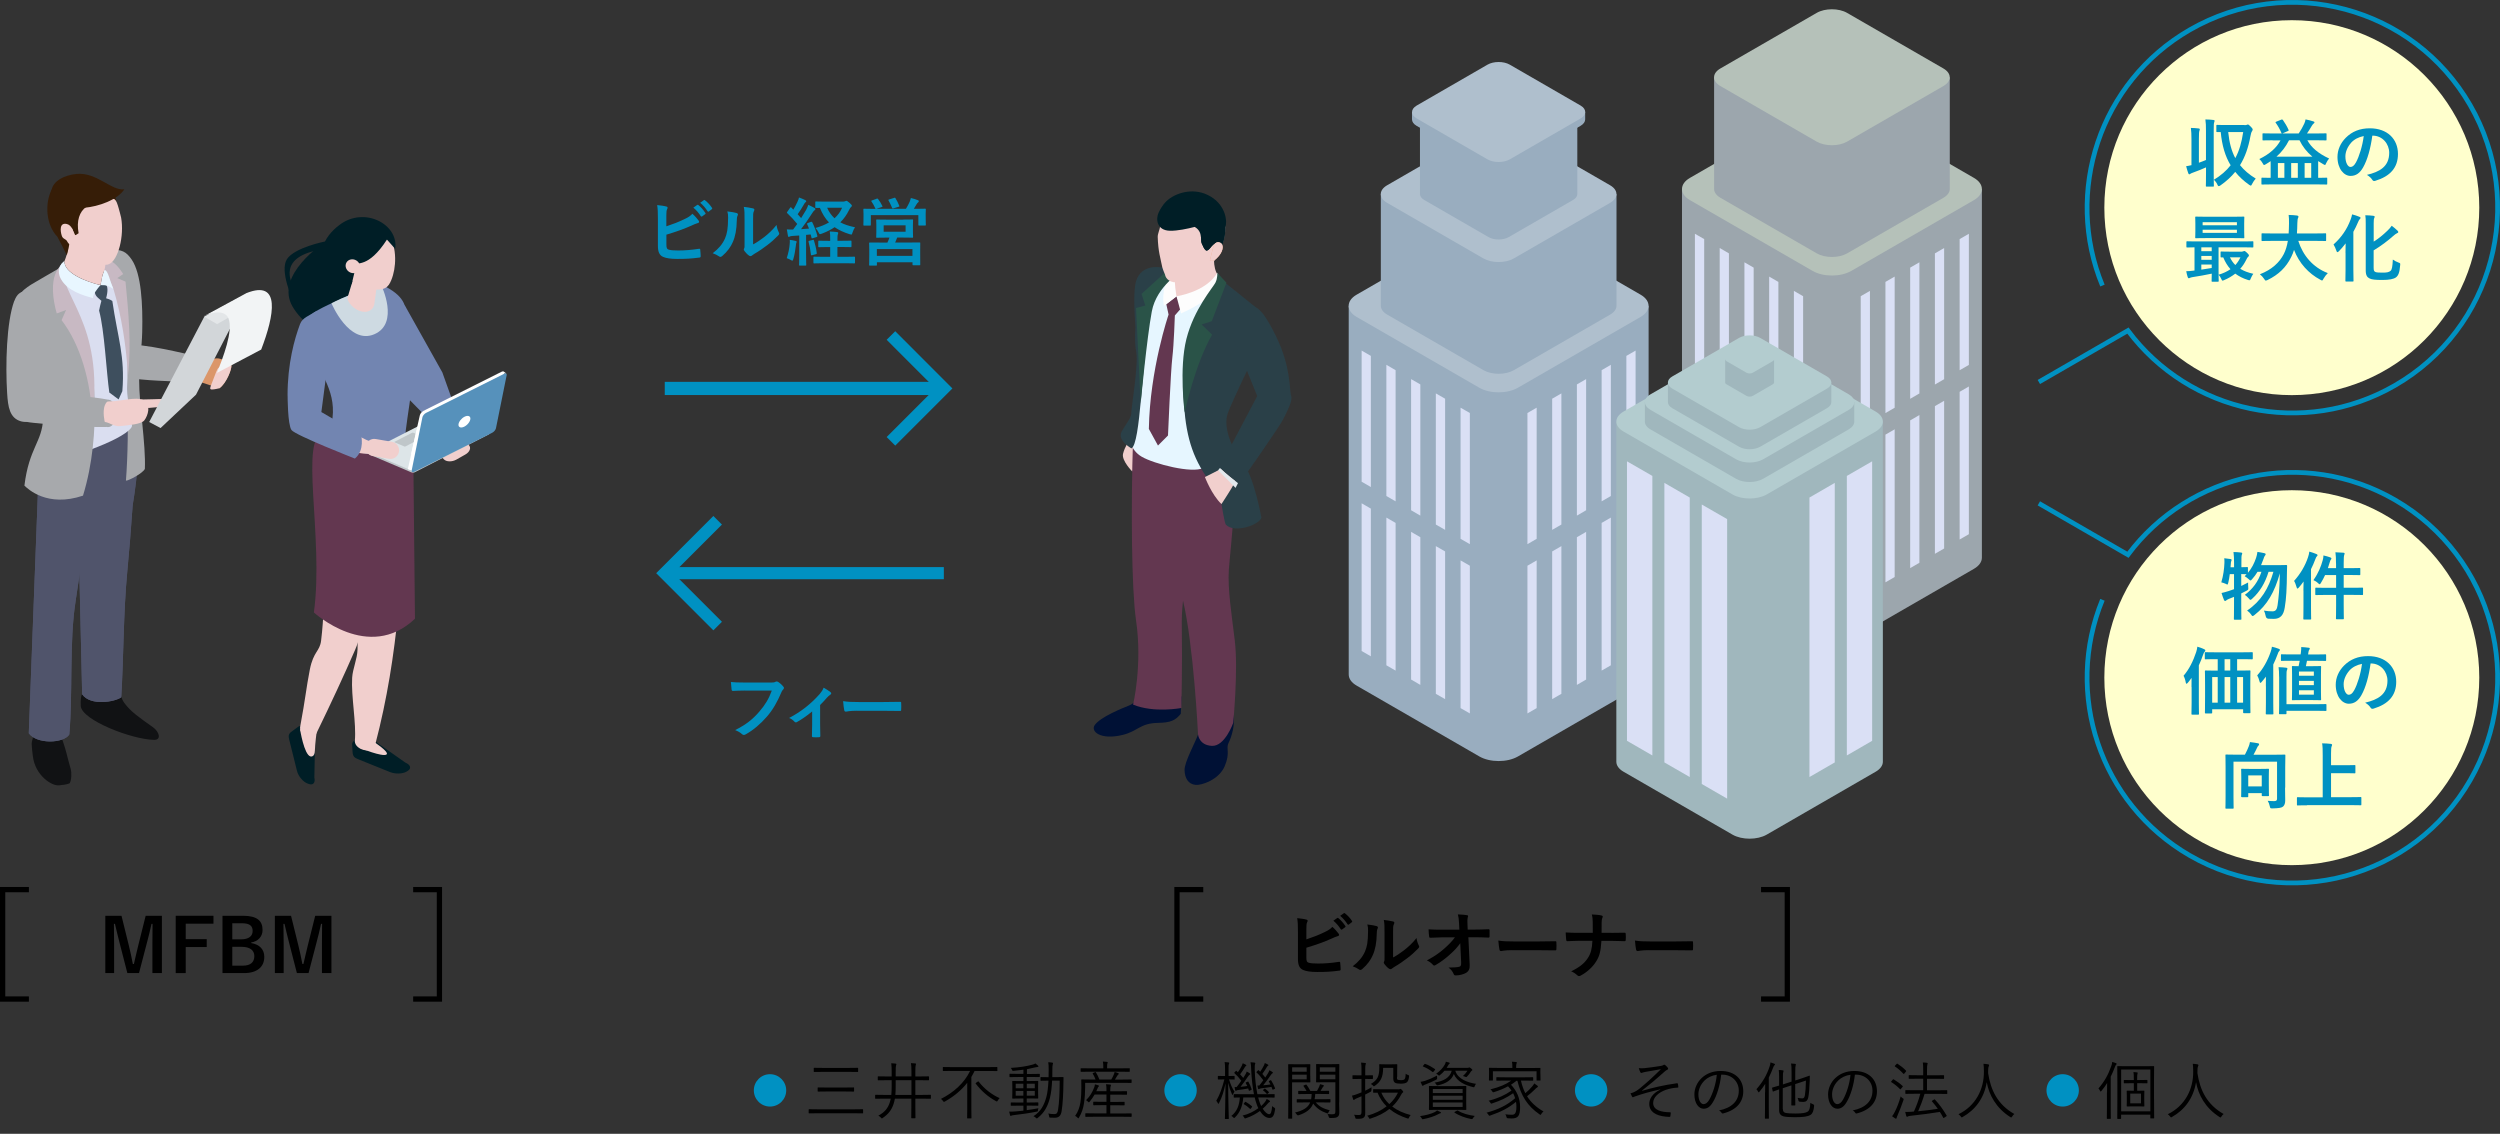 <?xml version="1.0" encoding="UTF-8"?>
<svg xmlns="http://www.w3.org/2000/svg" viewBox="0 0 474.08 215.01">
  <rect x="0" y="0" width="474.08" height="215.01" fill="#333333" stroke="none"/>
  <g isolation="isolate">
    <g id="_レイヤー_2" data-name="レイヤー 2">
      <g id="_デザイン" data-name="デザイン">
        <g>
          <path d="m126.38,42.91c1.23-.41,2.3-.81,3.42-1.36.76-.36,1.11-.59,1.5-1.01.49.41.95.98,1.16,1.26.07.08.11.17.11.25,0,.11-.07.21-.24.25-.39.1-.78.29-1.16.46-1.39.63-2.96,1.19-4.8,1.74v1.86c0,.66.1.88.46.99.36.1.91.15,1.76.15,1.32,0,2.49-.1,3.95-.32.21-.03.24.03.25.2.04.39.08.92.08,1.22,0,.18-.08.24-.29.25-1.58.2-2.4.25-4.16.25-1.25,0-2.07-.13-2.66-.38-.7-.29-1-.95-1-2.1v-5.17c0-1.33-.03-1.86-.14-2.56.66.07,1.32.15,1.76.28.17.04.22.13.22.22s-.04.2-.1.29c-.11.22-.14.6-.14,1.26v1.95Zm5.85-4.05c.07-.06.13-.04.21.03.43.34.94.9,1.33,1.5.06.08.06.15-.04.22l-.59.43c-.1.07-.17.06-.24-.04-.42-.64-.87-1.18-1.42-1.62l.74-.52Zm1.25-.91c.08-.06.13-.04.21.03.52.39,1.02.95,1.33,1.44.06.08.07.17-.04.25l-.56.43c-.11.08-.18.04-.24-.04-.38-.6-.83-1.13-1.4-1.61l.7-.5Z" fill="#0091c2"/>
          <path d="m139.71,40.41c.24.07.27.24.18.43-.15.31-.17.62-.17.95-.03,1.75-.29,3.08-.76,4.12-.36.85-.98,1.76-1.99,2.63-.14.11-.25.18-.36.18-.08,0-.17-.04-.27-.11-.35-.24-.69-.41-1.19-.59,1.09-.83,1.83-1.68,2.33-2.79.39-.95.57-1.72.59-3.96,0-.53-.03-.76-.14-1.18.8.1,1.44.2,1.78.31Zm3.11,5.93c.69-.36,1.33-.8,1.99-1.3.84-.64,1.67-1.39,2.45-2.38.06.49.2.95.43,1.41.04.1.08.17.08.24,0,.1-.06.2-.21.35-.7.71-1.34,1.29-2.07,1.83-.73.56-1.51,1.11-2.49,1.68-.25.17-.28.2-.41.29-.08.07-.18.11-.28.11-.08,0-.18-.04-.29-.11-.31-.21-.63-.57-.84-.85-.08-.13-.13-.21-.13-.29,0-.07.01-.13.06-.21.1-.18.08-.35.08-1.06v-4.38c0-1.22,0-1.79-.14-2.44.56.07,1.33.17,1.75.29.18.04.25.13.25.24,0,.08-.04.21-.11.35-.13.27-.13.55-.13,1.55v4.68Z" fill="#0091c2"/>
          <path d="m153.76,42.09c.18-.07.22-.04.29.1.41.84.71,1.62.94,2.52.04.15,0,.2-.17.25l-.7.21c-.17.06-.21.04-.24-.11l-.15-.6-.87.08v3.85c0,1.29.03,1.76.03,1.83,0,.14-.01.15-.15.15h-1.06c-.14,0-.15-.01-.15-.15,0-.08.03-.55.03-1.83v-3.73l-1.27.08c-.24.01-.42.06-.52.11-.06.03-.13.07-.21.07-.1,0-.13-.1-.15-.24-.08-.36-.14-.73-.2-1.18.41.03.78.04,1.19.03.27-.34.53-.7.78-1.06-.56-.7-1.22-1.4-1.88-2.03-.06-.06-.08-.08-.08-.13s.04-.1.1-.18l.49-.7c.06-.08.1-.13.14-.13s.07.03.13.08l.36.38c.28-.48.52-.91.76-1.44.18-.38.25-.6.32-.87.38.14.84.32,1.19.5.14.07.18.14.18.22,0,.07-.06.13-.13.18-.11.08-.17.15-.27.34-.43.77-.8,1.33-1.23,1.93.22.25.45.49.66.74.32-.52.63-1.04.94-1.55.17-.31.31-.66.42-.97.42.2.85.41,1.18.6.13.07.17.13.17.21,0,.1-.04.15-.15.21-.14.08-.25.24-.46.56-.71,1.13-1.47,2.2-2.12,3.04.5-.03,1.01-.07,1.51-.11-.1-.27-.21-.55-.34-.81-.06-.14-.06-.17.14-.25l.56-.22Zm-4.01,4.17c.03-.27.04-.48.01-.78.35.04.84.14,1.08.2.17.04.24.1.24.17s-.03.13-.07.2-.06.24-.08.46c-.1.83-.25,1.82-.49,2.61-.07.22-.11.31-.2.31-.06,0-.14-.04-.25-.11-.29-.17-.56-.28-.8-.36.29-.91.49-1.77.56-2.68Zm4.37-.77c.17-.04.18-.03.24.13.22.71.43,1.53.52,2.34.01.15,0,.2-.18.25l-.67.18c-.22.06-.24.04-.25-.1-.1-.91-.25-1.71-.45-2.42-.04-.15,0-.18.17-.22l.63-.15Zm4.68,1.36v1.85h1.32c1.33,0,1.78-.03,1.85-.03.15,0,.17.01.17.14v.99c0,.14-.01.15-.17.15-.07,0-.52-.03-1.85-.03h-3.84c-1.34,0-1.79.03-1.88.03-.14,0-.15-.01-.15-.15v-.99c0-.13.01-.14.15-.14.08,0,.53.03,1.88.03h1.15v-1.85h-.43c-1.19,0-1.6.03-1.68.03-.14,0-.15-.01-.15-.15v-.94c0-.14.01-.15.15-.15.08,0,.49.03,1.68.03h.43v-.31c0-.62,0-1.05-.08-1.46.52.01.91.06,1.39.11.14.01.22.08.22.15,0,.08-.03.15-.07.25-.07.15-.08.39-.08.87v.38h.81c1.19,0,1.6-.03,1.68-.03.15,0,.17.01.17.15v.94c0,.14-.01.15-.17.15-.08,0-.49-.03-1.68-.03h-.81Zm1.2-8.64c.15,0,.25-.03.32-.07.06-.03.11-.06.18-.06.1,0,.28.1.59.38.35.31.46.46.46.56s-.04.14-.17.24c-.11.08-.25.32-.39.6-.43.88-.97,1.64-1.64,2.3.77.42,1.68.71,2.79.94-.2.28-.36.62-.49,1.04-.07.25-.1.34-.22.34-.07,0-.17-.03-.32-.07-1.09-.34-2.03-.77-2.84-1.33-.69.48-1.48.87-2.41,1.22-.17.06-.27.1-.35.1-.11,0-.17-.08-.27-.29-.18-.38-.35-.6-.6-.88.97-.27,1.82-.62,2.56-1.05-.71-.73-1.27-1.64-1.72-2.76-.48.01-.67.03-.73.01-.14-.03-.15,0-.15-.14v-.94c0-.14.01-.15.15-.15.08,0,.49.03,1.75.03h3.5Zm-3.15,1.18c.36.83.83,1.47,1.4,2,.63-.56,1.12-1.23,1.44-2h-2.84Z" fill="#0091c2"/>
          <path d="m166.2,37.68c.18-.07.22-.04.31.06.34.45.62.9.81,1.32.07.13.07.14-.13.21l-.98.32h5.59c.28-.48.52-.88.71-1.34.07-.18.15-.41.22-.7.48.11.94.25,1.33.41.13.06.18.1.18.18,0,.11-.04.17-.13.24-.1.07-.21.18-.29.34-.2.32-.35.6-.53.88h.28c1.29,0,1.75-.03,1.85-.03.14,0,.15.01.15.15,0,.08-.03.35-.03.74v.62c0,1.23.03,1.46.03,1.54,0,.14-.01.15-.15.15h-1.12c-.14,0-.15-.01-.15-.15v-1.82h-9.01v1.81c0,.15-.01.17-.15.17h-1.12c-.14,0-.15-.01-.15-.17,0-.08.03-.31.03-1.54v-.5c0-.49-.03-.74-.03-.84,0-.14.01-.15.15-.15.1,0,.56.03,1.85.03h.32s-.04-.04-.07-.11c-.18-.45-.45-.91-.71-1.29-.08-.13-.07-.15.1-.21l.84-.29Zm5,3.96c1.26,0,1.71-.03,1.81-.03.13,0,.14.01.14.17,0,.07-.03.31-.03.95v1.23c0,.64.03.88.03.97,0,.14-.01.15-.14.15-.1,0-.55-.03-1.81-.03h-1.06c-.13.35-.27.66-.39.94h2.66c1.37,0,1.86-.01,1.96-.01.14,0,.14.01.14.15,0,.08-.01.42-.01,1.08v.9c0,1.65.01,1.96.01,2.05,0,.13,0,.14-.14.14h-1.18c-.14,0-.15-.01-.15-.14v-.42h-6.75v.48c0,.14-.01.15-.14.15h-1.19c-.14,0-.15-.01-.15-.15,0-.08.03-.39.03-2.07v-.76c0-.83-.03-1.16-.03-1.25,0-.14.01-.15.15-.15.1,0,.59.01,1.96.01h1.36c.14-.29.28-.62.39-.94h-.57c-1.27,0-1.72.03-1.81.03-.13,0-.14-.01-.14-.15,0-.1.03-.32.03-.97v-1.23c0-.64-.03-.88-.03-.95,0-.15.01-.17.14-.17.08,0,.53.03,1.81.03h3.11Zm-4.92,6.88h6.75v-1.29h-6.75v1.29Zm1.29-4.57h4.16v-1.22h-4.16v1.22Zm1.98-6.43c.17-.06.21-.03.28.1.24.38.5.91.7,1.4.06.11.04.14-.15.2l-.94.28c-.21.06-.22.04-.28-.11-.2-.46-.41-.94-.66-1.37-.08-.14-.04-.15.13-.21l.92-.28Z" fill="#0091c2"/>
        </g>
        <g>
          <path d="m141.31,130.95c-.91,0-1.71.04-2.31.07-.18.01-.24-.08-.27-.28-.04-.28-.1-1.01-.13-1.41.63.07,1.37.1,2.69.1h5c.42,0,.57-.03.77-.14.07-.04.14-.06.21-.06.08,0,.17.03.27.07.38.24.76.59,1.02.92.07.08.1.15.1.24,0,.13-.07.24-.2.35-.13.13-.2.27-.32.55-.69,1.65-1.54,3.19-2.72,4.55-1.2,1.37-2.56,2.54-3.98,3.33-.13.08-.25.13-.38.13-.11,0-.24-.04-.35-.15-.32-.31-.78-.56-1.3-.77,2.05-1.04,3.29-2,4.58-3.5,1.09-1.25,1.81-2.44,2.37-3.99h-5.06Z" fill="#0091c2"/>
          <path d="m155.52,137.27c0,.67.03,1.57.04,2.28.01.17-.07.24-.24.25-.36.03-.77.03-1.13,0-.15-.01-.24-.08-.22-.25.01-.8.04-1.5.04-2.24v-2.4c-.95.8-2.19,1.65-2.9,2.02-.06.04-.13.06-.18.06-.1,0-.21-.06-.28-.14-.25-.29-.63-.57-1.01-.7,2.2-1.15,4.1-2.62,5.81-4.55.32-.38.56-.73.74-1.2.48.28,1.06.64,1.29.84.1.08.15.18.15.25,0,.1-.07.2-.21.27-.18.1-.5.43-.63.57-.36.42-.78.88-1.27,1.36v3.59Z" fill="#0091c2"/>
          <path d="m162.47,134.78c-1.39,0-1.92.17-2.06.17-.17,0-.28-.08-.32-.29-.07-.32-.15-.98-.21-1.7.91.14,1.61.17,3.03.17h4.51c1.06,0,2.14-.03,3.22-.04.21-.01.25.03.25.2.03.42.03.9,0,1.32,0,.17-.06.22-.25.21-1.05-.01-2.09-.03-3.12-.03h-5.04Z" fill="#0091c2"/>
        </g>
        <g>
          <line x1="177.94" y1="73.66" x2="126.06" y2="73.66" fill="none" stroke="#0091c2" stroke-miterlimit="10" stroke-width="2.5"/>
          <polyline points="168.95 63.62 178.98 73.66 168.95 83.69" fill="none" stroke="#0091c2" stroke-miterlimit="10" stroke-width="2.3"/>
        </g>
        <g>
          <line x1="127.11" y1="108.69" x2="178.98" y2="108.69" fill="none" stroke="#0091c2" stroke-miterlimit="10" stroke-width="2.3"/>
          <polyline points="136.09 118.72 126.06 108.69 136.09 98.66" fill="none" stroke="#0091c2" stroke-miterlimit="10" stroke-width="2.3"/>
        </g>
        <g>
          <g>
            <path d="m318.96,35.84v69.92c0,.77.5,1.53,1.51,2.11l23.27,13.43c2.01,1.16,5.3,1.16,7.31,0l23.27-13.43c1.01-.58,1.51-1.35,1.51-2.11V35.84h-56.86Z" fill="#9ca6ad"/>
            <path d="m320.47,37.95c-1.01-.58-1.51-1.35-1.51-2.11,0-.77.5-1.53,1.51-2.11l23.27-13.43c2.01-1.16,5.3-1.16,7.31,0l23.27,13.43c1.01.58,1.51,1.35,1.51,2.11s-.5,1.53-1.51,2.11l-23.27,13.43c-2.01,1.16-5.3,1.16-7.31,0l-23.27-13.43Z" fill="#b5c1b9"/>
          </g>
          <g>
            <path d="m325.05,14.65v21.19c0,.6.4,1.2,1.19,1.66l18.28,10.55c1.58.91,4.17.91,5.75,0l18.28-10.55c.79-.46,1.19-1.06,1.19-1.66V14.65h-44.68Z" fill="#9ca6ad"/>
            <path d="m326.23,16.31c-.79-.46-1.19-1.06-1.19-1.66s.4-1.2,1.19-1.66l18.28-10.55c1.58-.91,4.17-.91,5.75,0l18.28,10.55c.79.46,1.19,1.06,1.19,1.66s-.4,1.2-1.19,1.66l-18.28,10.55c-1.58.91-4.17.91-5.75,0l-18.28-10.55Z" fill="#b5c1b9"/>
          </g>
          <polygon points="323.17 102.31 321.41 101.3 321.41 73.29 323.17 74.3 323.17 102.31" fill="#dae0f5" mix-blend-mode="multiply"/>
          <polygon points="327.86 105.02 326.11 104.01 326.11 76 327.86 77.01 327.86 105.02" fill="#dae0f5" mix-blend-mode="multiply"/>
          <polygon points="332.55 107.73 330.8 106.72 330.8 78.71 332.55 79.72 332.55 107.73" fill="#dae0f5" mix-blend-mode="multiply"/>
          <polygon points="337.24 110.43 335.49 109.42 335.49 81.41 337.24 82.42 337.24 110.43" fill="#dae0f5" mix-blend-mode="multiply"/>
          <polygon points="341.93 113.14 340.18 112.13 340.18 84.12 341.93 85.13 341.93 113.14" fill="#dae0f5" mix-blend-mode="multiply"/>
          <polygon points="323.17 70.21 321.41 69.2 321.41 44.33 323.17 45.34 323.17 70.21" fill="#dae0f5" mix-blend-mode="multiply"/>
          <polygon points="327.86 72.92 326.11 71.91 326.11 47.03 327.86 48.05 327.86 72.92" fill="#dae0f5" mix-blend-mode="multiply"/>
          <polygon points="332.55 75.63 330.8 74.61 330.8 49.74 332.55 50.75 332.55 75.63" fill="#dae0f5" mix-blend-mode="multiply"/>
          <polygon points="337.24 78.33 335.49 77.32 335.49 52.45 337.24 53.46 337.24 78.33" fill="#dae0f5" mix-blend-mode="multiply"/>
          <polygon points="341.93 81.04 340.18 80.03 340.18 55.16 341.93 56.17 341.93 81.04" fill="#dae0f5" mix-blend-mode="multiply"/>
          <polygon points="371.61 102.31 373.36 101.3 373.36 73.29 371.61 74.3 371.61 102.31" fill="#dae0f5" mix-blend-mode="multiply"/>
          <polygon points="366.92 105.02 368.67 104.01 368.67 76 366.92 77.01 366.92 105.02" fill="#dae0f5" mix-blend-mode="multiply"/>
          <polygon points="362.23 107.73 363.98 106.72 363.98 78.71 362.23 79.72 362.23 107.73" fill="#dae0f5" mix-blend-mode="multiply"/>
          <polygon points="357.54 110.43 359.29 109.42 359.29 81.41 357.54 82.42 357.54 110.43" fill="#dae0f5" mix-blend-mode="multiply"/>
          <polygon points="352.85 113.14 354.6 112.13 354.6 84.12 352.85 85.13 352.85 113.14" fill="#dae0f5" mix-blend-mode="multiply"/>
          <polygon points="371.61 70.21 373.36 69.2 373.36 44.33 371.61 45.34 371.61 70.21" fill="#dae0f5" mix-blend-mode="multiply"/>
          <polygon points="366.92 72.92 368.67 71.91 368.67 47.03 366.92 48.05 366.92 72.92" fill="#dae0f5" mix-blend-mode="multiply"/>
          <polygon points="362.23 75.63 363.98 74.61 363.98 49.74 362.23 50.75 362.23 75.63" fill="#dae0f5" mix-blend-mode="multiply"/>
          <polygon points="357.54 78.33 359.29 77.32 359.29 52.45 357.54 53.46 357.54 78.33" fill="#dae0f5" mix-blend-mode="multiply"/>
          <polygon points="352.85 81.04 354.6 80.03 354.6 55.16 352.85 56.17 352.85 81.04" fill="#dae0f5" mix-blend-mode="multiply"/>
        </g>
        <g>
          <g>
            <path d="m255.76,57.99v69.92c0,.77.5,1.53,1.51,2.11l23.27,13.43c2.01,1.16,5.3,1.16,7.31,0l23.27-13.43c1.01-.58,1.51-1.35,1.51-2.11V57.99h-56.86Z" fill="#99adbf"/>
            <path d="m257.26,60.1c-1.01-.58-1.51-1.35-1.51-2.11,0-.77.5-1.53,1.51-2.11l23.27-13.43c2.01-1.16,5.3-1.16,7.31,0l23.27,13.43c1.01.58,1.51,1.35,1.51,2.11s-.5,1.53-1.51,2.11l-23.27,13.43c-2.01,1.16-5.3,1.16-7.31,0l-23.27-13.43Z" fill="#afbfcd"/>
          </g>
          <g>
            <path d="m261.85,36.8v21.19c0,.6.4,1.2,1.19,1.66l18.28,10.55c1.58.91,4.17.91,5.75,0l18.28-10.55c.79-.46,1.19-1.06,1.19-1.66v-21.19h-44.68Z" fill="#99adbf"/>
            <path d="m263.03,38.46c-.79-.46-1.19-1.06-1.19-1.66s.4-1.2,1.19-1.66l18.28-10.55c1.58-.91,4.17-.91,5.75,0l18.28,10.55c.79.46,1.19,1.06,1.19,1.66s-.4,1.2-1.19,1.66l-18.28,10.55c-1.58.91-4.17.91-5.75,0l-18.28-10.55Z" fill="#afbfcd"/>
          </g>
          <g>
            <path d="m269.27,22.65v14.15c0,.4.26.8.79,1.11l12.21,7.05c1.06.61,2.78.61,3.84,0l12.21-7.05c.53-.3.79-.71.79-1.11v-14.15h-29.83Z" fill="#99adbf"/>
            <path d="m267.76,21.24v1.4c0,.44.29.88.87,1.22l13.44,7.76c1.16.67,3.06.67,4.22,0l13.44-7.76c.58-.34.87-.78.87-1.22v-1.4h-32.84Z" fill="#99adbf"/>
            <path d="m268.64,22.46c-.58-.34-.87-.78-.87-1.22s.29-.88.87-1.22l13.44-7.76c1.16-.67,3.06-.67,4.22,0l13.44,7.76c.58.34.87.78.87,1.22,0,.44-.29.88-.87,1.22l-13.44,7.76c-1.16.67-3.06.67-4.22,0l-13.44-7.76Z" fill="#afbfcd"/>
          </g>
          <polygon points="259.96 124.46 258.21 123.45 258.21 95.44 259.96 96.45 259.96 124.46" fill="#dae0f5" mix-blend-mode="multiply"/>
          <polygon points="264.65 127.17 262.9 126.16 262.9 98.15 264.65 99.16 264.65 127.17" fill="#dae0f5" mix-blend-mode="multiply"/>
          <polygon points="269.34 129.88 267.59 128.86 267.59 100.86 269.34 101.87 269.34 129.88" fill="#dae0f5" mix-blend-mode="multiply"/>
          <polygon points="274.04 132.58 272.28 131.57 272.28 103.56 274.04 104.57 274.04 132.58" fill="#dae0f5" mix-blend-mode="multiply"/>
          <polygon points="278.73 135.29 276.97 134.28 276.97 106.27 278.73 107.28 278.73 135.29" fill="#dae0f5" mix-blend-mode="multiply"/>
          <polygon points="259.96 92.36 258.21 91.35 258.21 66.48 259.96 67.49 259.96 92.36" fill="#dae0f5" mix-blend-mode="multiply"/>
          <polygon points="264.65 95.07 262.9 94.06 262.9 69.18 264.65 70.2 264.65 95.07" fill="#dae0f5" mix-blend-mode="multiply"/>
          <polygon points="269.34 97.78 267.59 96.76 267.59 71.89 269.34 72.9 269.34 97.78" fill="#dae0f5" mix-blend-mode="multiply"/>
          <polygon points="274.04 100.48 272.28 99.47 272.28 74.6 274.04 75.61 274.04 100.48" fill="#dae0f5" mix-blend-mode="multiply"/>
          <polygon points="278.73 103.19 276.97 102.18 276.97 77.31 278.73 78.32 278.73 103.19" fill="#dae0f5" mix-blend-mode="multiply"/>
          <polygon points="308.41 124.46 310.16 123.45 310.16 95.44 308.41 96.45 308.41 124.46" fill="#dae0f5" mix-blend-mode="multiply"/>
          <polygon points="303.72 127.17 305.47 126.16 305.47 98.15 303.72 99.16 303.72 127.17" fill="#dae0f5" mix-blend-mode="multiply"/>
          <polygon points="299.03 129.88 300.78 128.86 300.78 100.86 299.03 101.87 299.03 129.88" fill="#dae0f5" mix-blend-mode="multiply"/>
          <polygon points="294.34 132.58 296.09 131.57 296.09 103.56 294.34 104.57 294.34 132.58" fill="#dae0f5" mix-blend-mode="multiply"/>
          <polygon points="289.65 135.29 291.4 134.28 291.4 106.27 289.65 107.28 289.65 135.29" fill="#dae0f5" mix-blend-mode="multiply"/>
          <polygon points="308.41 92.36 310.16 91.35 310.16 66.48 308.41 67.49 308.41 92.36" fill="#dae0f5" mix-blend-mode="multiply"/>
          <polygon points="303.72 95.07 305.47 94.06 305.47 69.18 303.72 70.2 303.72 95.07" fill="#dae0f5" mix-blend-mode="multiply"/>
          <polygon points="299.03 97.78 300.78 96.76 300.78 71.89 299.03 72.9 299.03 97.78" fill="#dae0f5" mix-blend-mode="multiply"/>
          <polygon points="294.34 100.48 296.09 99.47 296.09 74.6 294.34 75.61 294.34 100.48" fill="#dae0f5" mix-blend-mode="multiply"/>
          <polygon points="289.65 103.19 291.4 102.18 291.4 77.31 289.65 78.32 289.65 103.19" fill="#dae0f5" mix-blend-mode="multiply"/>
        </g>
        <g>
          <g>
            <path d="m306.51,79.95v64.5c0,.68.45,1.36,1.34,1.88l20.68,11.94c1.79,1.03,4.71,1.03,6.5,0l20.68-11.94c.89-.52,1.34-1.2,1.34-1.88v-64.5h-50.54Z" fill="#a0b7bd"/>
            <path d="m307.85,81.82c-.89-.52-1.34-1.2-1.34-1.88,0-.68.45-1.36,1.34-1.88l20.68-11.94c1.79-1.03,4.71-1.03,6.5,0l20.68,11.94c.89.52,1.34,1.2,1.34,1.88s-.45,1.36-1.34,1.88l-20.68,11.94c-1.79,1.03-4.71,1.03-6.5,0l-20.68-11.94Z" fill="#b3cccf"/>
          </g>
          <g>
            <path d="m311.92,76.24v3.71c0,.53.35,1.07,1.05,1.47l16.25,9.38c1.4.81,3.7.81,5.11,0l16.25-9.38c.7-.41,1.05-.94,1.05-1.47v-3.71h-39.71Z" fill="#a0b7bd"/>
            <path d="m312.98,77.72c-.7-.41-1.05-.94-1.05-1.47s.35-1.07,1.05-1.47l16.25-9.38c1.4-.81,3.7-.81,5.11,0l16.25,9.38c.7.41,1.05.94,1.05,1.47s-.35,1.07-1.05,1.47l-16.25,9.38c-1.4.81-3.7.81-5.11,0l-16.25-9.38Z" fill="#b3cccf"/>
          </g>
          <g>
            <path d="m316.29,72.54v3.71c0,.42.27.83.82,1.15l12.68,7.32c1.1.63,2.89.63,3.99,0l12.68-7.32c.55-.32.82-.73.82-1.15v-3.71h-30.98Z" fill="#a0b7bd"/>
            <path d="m317.11,73.69c-.55-.32-.82-.73-.82-1.15s.27-.83.82-1.15l12.68-7.32c1.1-.63,2.89-.63,3.99,0l12.68,7.32c.55.32.82.73.82,1.15,0,.42-.27.83-.82,1.15l-12.68,7.32c-1.1.63-2.89.63-3.99,0l-12.68-7.32Z" fill="#b3cccf"/>
          </g>
          <g>
            <path d="m327.15,68.15v4.39c0,.12.08.25.25.34l3.79,2.19c.33.19.86.19,1.19,0l3.79-2.19c.16-.09.25-.22.25-.34v-4.39h-9.25Z" fill="#a0b7bd"/>
            <path d="m327.4,68.49c-.16-.09-.25-.22-.25-.34s.08-.25.25-.34l3.79-2.19c.33-.19.86-.19,1.19,0l3.79,2.19c.16.09.25.22.25.34s-.08.25-.25.34l-3.79,2.19c-.33.19-.86.19-1.19,0l-3.79-2.19Z" fill="#b3cccf"/>
          </g>
          <polygon points="313.34 143.26 308.53 140.48 308.53 87.48 313.34 90.25 313.34 143.26" fill="#dae0f5" mix-blend-mode="multiply"/>
          <polygon points="320.43 147.35 315.62 144.58 315.62 91.57 320.43 94.35 320.43 147.35" fill="#dae0f5" mix-blend-mode="multiply"/>
          <polygon points="327.52 151.45 322.71 148.67 322.71 95.67 327.52 98.44 327.52 151.45" fill="#dae0f5" mix-blend-mode="multiply"/>
          <polygon points="350.22 143.26 355.02 140.48 355.02 87.48 350.22 90.25 350.22 143.26" fill="#dae0f5" mix-blend-mode="multiply"/>
          <polygon points="343.13 147.35 347.93 144.58 347.93 91.57 343.13 94.35 343.13 147.35" fill="#dae0f5" mix-blend-mode="multiply"/>
        </g>
        <g>
          <g>
            <path d="m30.71,184.53h-1.81v-5.49c0-1.36.01-2.55.03-3.84h-.2c-.28,1.25-.53,2.37-.9,3.7l-1.47,5.63h-2.21l-1.43-5.56c-.34-1.26-.6-2.44-.92-3.77h-.2c.03,1.26.04,2.52.04,3.87v5.46h-1.67v-10.87h3.07l1.37,5.55c.28,1.13.56,2.4.78,3.59h.2c.29-1.19.52-2.31.84-3.56l1.39-5.57h3.08v10.87Z"/>
            <path d="m40.47,175.16h-5.25v2.93h3.98v1.5h-3.98v4.94h-1.9v-10.87h7.16v1.5Z"/>
            <path d="m46.08,173.66c2.72,0,3.71.99,3.71,2.7,0,1.25-.84,2.14-2.16,2.37v.1c1.61.27,2.49,1.22,2.49,2.62,0,1.92-1.37,3.08-3.85,3.08h-4.08v-10.87h3.88Zm-2.03,4.47h1.65c1.48,0,2.21-.62,2.21-1.58s-.53-1.47-2.04-1.47h-1.82v3.05Zm0,4.99h2.02c1.44,0,2.16-.67,2.16-1.81s-.88-1.76-2.4-1.76h-1.78v3.57Z"/>
            <path d="m62.86,184.53h-1.81v-5.49c0-1.36.01-2.55.03-3.84h-.2c-.28,1.25-.53,2.37-.9,3.7l-1.47,5.63h-2.21l-1.43-5.56c-.34-1.26-.6-2.44-.92-3.77h-.2c.03,1.26.04,2.52.04,3.87v5.46h-1.67v-10.87h3.07l1.37,5.55c.28,1.13.56,2.4.78,3.59h.2c.29-1.19.52-2.31.84-3.56l1.39-5.57h3.08v10.87Z"/>
          </g>
          <polyline points="5.48 189.45 .5 189.45 .5 168.7 5.48 168.7" fill="none" stroke="#000" stroke-miterlimit="10"/>
          <polyline points="78.35 189.45 83.33 189.45 83.33 168.7 78.35 168.7" fill="none" stroke="#000" stroke-miterlimit="10"/>
        </g>
        <g>
          <g>
            <path d="m247.74,178.13c1.23-.41,2.3-.81,3.42-1.36.76-.36,1.11-.59,1.5-1.01.49.41.95.98,1.16,1.26.07.08.11.17.11.25,0,.11-.07.21-.24.25-.39.1-.78.29-1.16.46-1.39.63-2.96,1.19-4.8,1.74v1.86c0,.66.1.88.46.99.36.1.91.15,1.76.15,1.32,0,2.49-.1,3.95-.32.21-.03.24.03.25.2.04.39.08.92.08,1.22,0,.18-.08.24-.29.25-1.58.2-2.4.25-4.16.25-1.25,0-2.07-.13-2.66-.38-.7-.29-.99-.95-.99-2.1v-5.17c0-1.33-.03-1.86-.14-2.56.66.07,1.32.15,1.76.28.17.04.22.13.22.22s-.04.2-.1.29c-.11.22-.14.6-.14,1.26v1.95Zm5.85-4.05c.07-.06.13-.04.21.03.43.34.94.9,1.33,1.5.06.08.06.15-.04.22l-.59.43c-.1.07-.17.06-.24-.04-.42-.64-.87-1.18-1.41-1.62l.74-.52Zm1.25-.91c.08-.06.13-.04.21.03.52.39,1.02.95,1.33,1.44.06.08.07.17-.04.25l-.56.43c-.11.08-.18.04-.24-.04-.38-.6-.83-1.13-1.4-1.61l.7-.5Z"/>
            <path d="m261.07,175.63c.24.07.27.24.18.43-.15.31-.17.62-.17.95-.03,1.75-.29,3.08-.76,4.12-.36.85-.98,1.76-1.99,2.63-.14.11-.25.18-.36.18-.08,0-.17-.04-.27-.11-.35-.24-.69-.41-1.19-.59,1.09-.83,1.83-1.68,2.33-2.79.39-.95.57-1.72.59-3.96,0-.53-.03-.76-.14-1.18.8.1,1.44.2,1.78.31Zm3.11,5.93c.69-.36,1.33-.8,1.99-1.3.84-.64,1.67-1.39,2.45-2.38.06.49.2.95.43,1.41.04.1.08.17.08.24,0,.1-.06.2-.21.35-.7.71-1.34,1.29-2.07,1.83-.73.56-1.51,1.11-2.49,1.68-.25.17-.28.2-.41.29-.08.07-.18.11-.28.11-.08,0-.18-.04-.29-.11-.31-.21-.63-.57-.84-.85-.08-.13-.13-.21-.13-.29,0-.07.01-.13.06-.21.1-.18.08-.35.08-1.06v-4.38c0-1.22,0-1.79-.14-2.44.56.07,1.33.17,1.75.29.18.04.25.13.25.24,0,.08-.04.21-.11.35-.13.27-.13.55-.13,1.55v4.68Z"/>
            <path d="m276.92,178.85c-.55.78-1.12,1.4-1.98,2.16-.71.66-1.79,1.48-2.65,1.96-.13.08-.22.13-.32.13-.08,0-.17-.04-.24-.14-.28-.34-.76-.67-1.15-.83,1.43-.78,2.31-1.37,3.26-2.21.83-.73,1.5-1.4,2.06-2.17h-2.45c-.73.01-1.51.04-2.24.08-.13.01-.18-.08-.2-.24-.06-.27-.08-.84-.11-1.36.84.06,1.67.07,2.51.07h3.33l-.06-1.25c-.03-.7-.1-1.2-.22-1.65.76.03,1.33.07,1.76.15.14.03.18.08.18.17,0,.06-.03.13-.06.21-.04.17-.1.39-.06,1.29l.04,1.06h1.22c.98,0,1.68-.03,2.72-.07.14,0,.21.07.21.17.01.39.01.83,0,1.22,0,.11-.06.2-.2.2-1.02-.04-1.82-.07-2.69-.07h-1.13l.25,5.27c.04.74-.21,1.2-.67,1.48-.48.28-1.29.49-1.93.49-.27,0-.36-.06-.43-.24-.22-.52-.46-.84-.98-1.25,1.05-.01,1.5-.04,1.98-.14.32-.07.43-.21.41-.83l-.17-3.67Z"/>
            <path d="m286.72,180.18c-1.39,0-1.92.17-2.06.17-.17,0-.28-.08-.32-.29-.07-.32-.15-.98-.21-1.7.91.14,1.61.17,3.03.17h4.51c1.06,0,2.14-.03,3.22-.04.21-.01.25.03.25.2.03.42.03.9,0,1.32,0,.17-.06.22-.25.21-1.05-.01-2.09-.03-3.12-.03h-5.04Z"/>
            <path d="m305.58,176.9c.78,0,1.71-.01,2.44-.03.2-.01.25.01.27.25.03.35.03.74,0,1.09,0,.22-.06.27-.27.27-.5,0-1.57-.06-2.35-.06h-1.99c-.14,2.03-.35,2.83-.95,3.82-.66,1.11-1.78,2.13-2.98,2.76-.11.07-.21.1-.32.1s-.21-.04-.31-.14c-.35-.32-.69-.56-1.18-.77,1.58-.76,2.51-1.5,3.18-2.54.55-.84.78-1.75.85-3.24h-2.7c-.69,0-1.48.06-2.02.07-.18.01-.22-.06-.25-.27-.04-.28-.07-.87-.1-1.39.91.07,1.7.07,2.38.07h2.76c0-.7,0-1.46-.01-2.07-.01-.45-.03-.85-.17-1.41.7.03,1.41.08,1.86.2.15.04.21.1.21.2,0,.08-.04.18-.1.31-.06.13-.11.46-.11.85,0,.66,0,1.12-.01,1.92h1.88Z"/>
            <path d="m312.63,180.18c-1.39,0-1.92.17-2.06.17-.17,0-.28-.08-.32-.29-.07-.32-.15-.98-.21-1.7.91.14,1.61.17,3.03.17h4.51c1.06,0,2.14-.03,3.22-.04.21-.01.25.03.25.2.03.42.03.9,0,1.32,0,.17-.06.22-.25.21-1.05-.01-2.09-.03-3.12-.03h-5.04Z"/>
          </g>
          <g>
            <path d="m149.09,206.77c0,1.7-1.38,3.07-3.07,3.07s-3.07-1.37-3.07-3.07,1.38-3.07,3.07-3.07,3.07,1.38,3.07,3.07Z" fill="#0091c2"/>
            <path d="m163.67,211.05c0,.07-.01.08-.1.08-.07,0-.44-.02-1.58-.02h-6.96c-1.14,0-1.52.02-1.58.02-.08,0-.1-.01-.1-.08v-.61c0-.08.01-.1.1-.1.06,0,.44.02,1.58.02h6.96c1.14,0,1.51-.02,1.58-.02.08,0,.1.01.1.1v.61Zm-.94-7.87c0,.08-.01.1-.1.1-.07,0-.48-.02-1.69-.02h-4.84c-1.22,0-1.63.02-1.69.02-.08,0-.1-.01-.1-.1v-.59c0-.08.01-.1.1-.1.06,0,.47.02,1.69.02h4.84c1.21,0,1.62-.02,1.69-.02.08,0,.1.01.1.1v.59Zm-.77,3.72c0,.08-.01.1-.1.1-.06,0-.46-.02-1.64-.02h-3.43c-1.19,0-1.58.02-1.64.02-.08,0-.1-.01-.1-.1v-.59c0-.08.01-.1.1-.1.06,0,.46.02,1.64.02h3.43c1.19,0,1.58-.02,1.64-.02.08,0,.1.01.1.1v.59Z"/>
            <path d="m176.53,208.26c0,.08-.01.1-.08.1s-.43-.02-1.55-.02h-1.32v1.62c0,1.36.02,1.94.02,2,0,.08-.01.1-.1.1h-.6c-.08,0-.1-.01-.1-.1,0-.06.02-.65.02-2v-1.62h-3.12c-.06.34-.14.66-.25,1-.38,1.16-1,1.94-2.04,2.65-.08.06-.13.1-.18.1-.06,0-.1-.05-.19-.16-.12-.14-.31-.28-.48-.36,1.16-.64,1.82-1.38,2.19-2.57.07-.2.12-.43.17-.66h-1.32c-1.12,0-1.49.02-1.55.02-.08,0-.1-.01-.1-.1v-.55c0-.08.01-.1.1-.1.06,0,.43.02,1.55.02h1.42c.06-.54.07-1.14.07-1.82v-.97h-.91c-1.18,0-1.56.02-1.63.02-.08,0-.1-.01-.1-.1v-.55c0-.08.01-.1.1-.1.07,0,.46.02,1.63.02h.91v-.71c0-.74-.01-1.26-.08-1.8.3.01.58.04.82.07.1.01.16.05.16.12,0,.06-.04.12-.07.23-.05.16-.07.41-.07,1.4v.68h2.99v-.88c0-.85-.02-1.18-.1-1.64.31.01.59.04.83.06.08.01.14.05.14.11,0,.07-.04.12-.06.22-.05.14-.07.43-.07,1.24v.9h.86c1.18,0,1.57-.02,1.63-.02.08,0,.1.01.1.1v.55c0,.08-.01.1-.1.1-.06,0-.46-.02-1.63-.02h-.86v2.79h1.32c1.12,0,1.48-.02,1.55-.02s.08.01.08.1v.55Zm-3.69-3.42h-2.99v.96c0,.7-.01,1.28-.06,1.84h3.05v-2.79Z"/>
            <path d="m189.15,203.01c0,.08-.01.1-.1.1-.07,0-.44-.02-1.58-.02h-2.66c-.19.4-.4.78-.61,1.14v6.02c0,1.18.02,1.68.02,1.74,0,.08-.01.1-.1.1h-.62c-.08,0-.1-.01-.1-.1,0-.07.02-.56.02-1.74v-4.92c-1.08,1.38-2.46,2.55-4.25,3.56-.08.05-.13.07-.17.07-.05,0-.08-.05-.17-.17-.12-.17-.23-.29-.4-.4,2.41-1.22,4.44-3.02,5.53-5.31h-3.49c-1.14,0-1.52.02-1.58.02-.08,0-.1-.01-.1-.1v-.55c0-.1.01-.11.1-.11.06,0,.44.02,1.58.02h6.98c1.14,0,1.51-.02,1.58-.02.08,0,.1.01.1.11v.55Zm-3.75,2.1c.1-.07.14-.06.2.01,1.04,1.38,2.58,2.52,3.96,3.12-.13.13-.28.32-.36.47-.07.12-.1.17-.16.17-.05,0-.1-.04-.19-.08-1.48-.8-2.76-1.92-3.81-3.29-.06-.07-.05-.11.08-.2l.28-.19Z"/>
            <path d="m197.15,204.15c0,.08,0,.1-.07.1-.06,0-.43-.02-1.54-.02h-.84v.77h.65c1.02,0,1.35-.02,1.43-.02.08,0,.1.01.1.1,0,.06-.02.29-.02.98v1.18c0,.67.02.92.02.98,0,.08-.01.1-.1.1-.07,0-.31-.02-1.43-.02h-.65v.77h.64c1.06,0,1.39-.02,1.46-.02.08,0,.1.01.1.1v.43c0,.08-.01.1-.1.1-.07,0-.41-.02-1.46-.02h-.64v.86c.74-.1,1.51-.22,2.21-.36-.05.14-.07.25-.08.36-.02.25-.02.24-.26.29-1.39.28-2.82.48-4.28.65-.24.02-.42.07-.47.1-.05.02-.1.06-.14.06-.06,0-.11-.04-.14-.14-.05-.18-.12-.44-.17-.68.41.01.76,0,1.24-.04.42-.04.92-.08,1.46-.14v-.95h-.84c-1.06,0-1.39.02-1.46.02-.08,0-.1-.01-.1-.1v-.43c0-.08.01-.1.1-.1.07,0,.41.02,1.46.02h.84v-.77h-.59c-1.02,0-1.35.02-1.43.02-.08,0-.1-.01-.1-.1,0-.07.02-.31.02-.98v-1.16c0-.7-.02-.94-.02-1,0-.08.01-.1.1-.1.07,0,.41.02,1.43.02h.59v-.77h-1.02c-1.09,0-1.46.02-1.52.02-.08,0-.1-.01-.1-.1v-.44c0-.08.01-.1.1-.1.06,0,.43.02,1.52.02h1.02v-.79c-.59.08-1.18.16-1.83.22-.22.01-.24.02-.31-.14-.07-.18-.17-.31-.26-.42,1.75-.11,2.93-.3,4.13-.62.22-.06.41-.13.55-.23.19.14.35.28.47.4.07.07.1.11.1.17,0,.07-.1.11-.2.11s-.29.05-.47.08c-.53.13-1.02.24-1.51.34v.9h.84c1.1,0,1.46-.02,1.52-.02.07,0,.08.01.08.1v.44Zm-3.09,1.36h-1.45v.86h1.45v-.86Zm0,1.36h-1.45v.91h1.45v-.91Zm2.17-1.36h-1.52v.86h1.52v-.86Zm0,1.36h-1.52v.91h1.52v-.91Zm4.02-2.61c.95,0,1.25-.02,1.32-.02.08,0,.11.02.11.11-.02.37-.02.71-.02,1.07-.02,1.91-.11,3.86-.35,5.34-.14.84-.55,1.2-1.29,1.2-.34,0-.6-.01-.85-.02-.2-.01-.2-.07-.22-.2-.01-.22-.08-.42-.17-.58.4.07.77.11,1.18.11s.59-.22.68-.83c.22-1.3.31-3.32.31-5.52h-1.44c-.05,1.21-.18,2.39-.43,3.36-.42,1.54-1.03,2.71-2.29,3.71-.1.07-.13.11-.18.11-.04,0-.08-.04-.16-.11-.13-.14-.3-.25-.48-.32,1.36-.85,2.02-2.06,2.45-3.63.22-.79.34-1.92.4-3.11h-.12c-.94,0-1.22.02-1.28.02-.1,0-.11-.01-.11-.1v-.5c0-.08.01-.1.11-.1.06,0,.35.02,1.28.02h.14c.01-.46.02-.91.02-1.36,0-.74-.01-1.03-.08-1.48.28.01.53.04.78.08.08.01.13.06.13.11,0,.08-.02.14-.06.25-.05.12-.07.48-.07,1.12,0,.42,0,.85-.01,1.27h.71Z"/>
            <path d="m214.58,205.26c0,.08-.01.1-.08.1s-.47-.02-1.66-.02h-7.06v.89c0,.92-.07,1.99-.22,2.99-.13.89-.41,1.81-.95,2.71-.06.1-.08.14-.12.14s-.07-.04-.14-.11c-.14-.16-.34-.29-.47-.35.56-.77.88-1.72,1.01-2.61.13-.9.17-1.92.17-2.77,0-.98-.02-1.38-.02-1.44,0-.08.01-.1.1-.1.07,0,.48.02,1.67.02h.94c-.14-.4-.32-.78-.52-1.08-.05-.08-.05-.11.08-.17l.34-.14c.11-.05.13-.04.18.05.22.35.47.85.65,1.34h2.25c.19-.31.34-.59.48-.94.07-.17.13-.32.16-.49.24.06.5.14.68.22.08.04.11.07.11.12,0,.06-.04.11-.11.16-.07.05-.13.13-.22.28-.12.22-.24.43-.4.66h1.42c1.19,0,1.58-.02,1.66-.02s.08.01.08.1v.48Zm-.34-2.11c0,.08-.01.1-.1.1-.06,0-.47-.02-1.68-.02h-5.77c-1.21,0-1.61.02-1.67.02-.08,0-.1-.01-.1-.1v-.47c0-.1.01-.11.1-.11.06,0,.46.02,1.67.02h2.53v-.17c0-.52-.01-.83-.08-1.12.3.01.56.04.78.06.08.01.14.05.14.1,0,.08-.04.14-.07.23-.04.11-.05.29-.05.73v.17h2.53c1.2,0,1.61-.02,1.67-.02.08,0,.1.01.1.11v.47Zm.35,8.54c0,.08-.01.1-.1.1-.06,0-.47-.02-1.69-.02h-5.21c-1.21,0-1.61.02-1.68.02-.08,0-.1-.01-.1-.1v-.48c0-.08.01-.1.1-.1.07,0,.47.02,1.68.02h2.23v-1.56h-.85c-1.13,0-1.49.02-1.56.02-.08,0-.1-.01-.1-.1v-.47c0-.08.01-.1.1-.1.07,0,.43.02,1.56.02h.85v-1.38h-2.25c-.26.47-.58.91-.96,1.38-.05.06-.08.1-.12.1-.05,0-.1-.04-.17-.12-.12-.13-.24-.22-.37-.29.74-.74,1.19-1.5,1.54-2.41.06-.16.12-.36.14-.59.24.05.49.12.66.19.1.05.11.07.11.12,0,.06-.05.1-.1.14-.06.06-.12.17-.19.35-.07.17-.13.34-.22.5h1.93v-.2c0-.55-.01-.72-.08-1.13.29.01.54.04.78.06.08.01.16.06.16.1,0,.08-.05.16-.07.24-.04.12-.07.29-.07.76v.18h1.49c1.15,0,1.52-.02,1.59-.02.08,0,.1.01.1.1v.48c0,.08-.01.1-.1.1-.07,0-.44-.02-1.59-.02h-1.49v1.38h1.06c1.13,0,1.5-.02,1.56-.02.08,0,.1.01.1.1v.47c0,.08-.01.1-.1.1-.06,0-.43-.02-1.56-.02h-1.06v1.56h2.27c1.22,0,1.63-.02,1.69-.02.08,0,.1.01.1.1v.48Z"/>
            <path d="m226.94,206.77c0,1.7-1.38,3.07-3.07,3.07s-3.07-1.37-3.07-3.07,1.38-3.07,3.07-3.07,3.07,1.38,3.07,3.07Z" fill="#0091c2"/>
            <path d="m234.15,204.61c0,.08-.01.1-.11.1-.06,0-.28-.02-.98-.02.31.98.58,1.62,1.04,2.33-.1.13-.19.31-.28.49-.04.08-.07.12-.1.12-.04,0-.06-.04-.1-.12-.31-.71-.5-1.26-.72-2.18.01,3.62.12,6.62.12,6.79,0,.07-.01.08-.1.08h-.54c-.08,0-.1-.01-.1-.08,0-.17.1-3.18.12-6.68-.32,1.46-.62,2.55-1.24,3.75-.05.08-.08.13-.12.13s-.06-.04-.1-.12c-.07-.18-.19-.34-.3-.44.72-1.28,1.08-2.33,1.54-4.07h-.07c-.78,0-1,.02-1.06.02-.1,0-.11-.01-.11-.1v-.48c0-.08.01-.1.11-.1.06,0,.28.02,1.06.02h.2v-1.19c0-.72-.01-1.07-.08-1.46.29.01.49.04.73.07.08.01.14.05.14.1,0,.1-.04.16-.07.24-.06.13-.06.35-.06,1.03v1.21c.77,0,.98-.02,1.04-.02.1,0,.11.01.11.1v.48Zm4.45,3.51c.06.26.13.52.22.76.1.31.2.6.34.86.28-.25.53-.52.72-.77.16-.22.25-.37.32-.58.19.1.42.22.54.32.08.07.1.11.1.14,0,.06-.04.1-.11.13-.1.05-.22.17-.34.31-.25.31-.56.64-.94.96.42.65.89,1.04,1.21,1.04s.48-.36.58-1.54c.1.11.25.2.38.28q.23.12.18.36c-.17,1.14-.44,1.61-1.08,1.61s-1.27-.49-1.8-1.32c-.72.53-1.61,1.03-2.65,1.37-.23.07-.23.08-.34-.14-.07-.13-.17-.25-.3-.36,1.13-.26,2.17-.8,2.99-1.4-.14-.29-.28-.61-.38-.95-.12-.34-.23-.71-.31-1.09h-2.16c-.14,1.57-.58,2.82-1.57,3.78-.08.08-.12.12-.17.12s-.1-.04-.18-.13c-.11-.12-.22-.19-.35-.26,1.08-.86,1.51-1.99,1.61-3.5-.73.01-1.01.02-1.06.02-.08,0-.1-.01-.1-.1v-.46c0-.08.01-.1.1-.1.06,0,.47.02,1.68.02h2.06c-.29-1.4-.44-2.99-.52-4.53-.02-.83-.05-1.1-.13-1.54.29.01.49.04.73.07.08.01.18.06.18.11,0,.08-.04.14-.07.23-.04.1-.05.36-.04,1.09.04,1.61.22,3.21.5,4.57h1.5c1.22,0,1.62-.02,1.69-.02s.08.01.08.1v.46c0,.08-.01.1-.08.1s-.47-.02-1.69-.02h-1.35Zm-2-3.01c.08-.04.11-.04.14.04.23.38.46.92.61,1.38.04.08.01.11-.08.16l-.28.12c-.12.06-.14.07-.17-.02l-.13-.38c-.64.12-1.29.22-1.79.28-.26.02-.35.06-.41.11-.05.04-.1.06-.13.06-.06,0-.11-.05-.13-.13-.05-.17-.1-.4-.12-.59.14.01.26.01.38.01.3-.36.61-.78.9-1.2-.42-.56-.83-1.02-1.3-1.44-.06-.05-.07-.06.04-.18l.22-.23c.06-.07.07-.07.13-.02l.26.25c.3-.41.58-.89.76-1.26.06-.13.12-.28.16-.44.2.07.43.18.58.28.08.05.11.07.11.13,0,.05-.05.1-.11.13-.07.05-.13.1-.19.22-.22.35-.54.91-.89,1.34.2.23.41.46.6.68l.41-.67c.11-.18.19-.35.24-.54.22.1.43.23.58.34.06.05.1.1.1.13,0,.06-.05.1-.12.13-.11.06-.2.2-.42.5-.36.53-.86,1.25-1.31,1.8.4-.04.82-.08,1.28-.16-.08-.18-.18-.37-.28-.54-.05-.08-.04-.11.08-.16l.28-.12Zm-.52,3.89c.06-.07.08-.08.17-.04.4.23.79.5,1.16.82.06.05.05.08-.01.17l-.18.25c-.1.13-.12.13-.19.06-.35-.34-.74-.64-1.14-.86-.08-.05-.07-.06.02-.18l.17-.22Zm4.82-4.14c.11-.06.12-.04.17.04.26.41.53.95.72,1.45.02.07,0,.11-.08.14l-.25.12c-.13.06-.14.05-.17-.04-.05-.16-.11-.3-.18-.46-.68.11-1.39.22-1.87.26-.26.04-.36.08-.42.12-.05.02-.1.05-.13.05-.06,0-.11-.05-.13-.13-.05-.16-.08-.37-.12-.56.12.01.23.01.35.01.25-.31.52-.65.77-1.01-.42-.58-.8-1.04-1.27-1.46-.07-.06-.07-.07.04-.18l.22-.23c.08-.08.08-.07.14-.02.1.1.19.18.28.28.28-.4.53-.83.7-1.18.07-.13.13-.3.17-.47.2.07.43.18.58.28.08.05.11.07.11.13,0,.05-.05.11-.11.13-.07.04-.13.1-.19.22-.2.34-.52.86-.85,1.3.2.23.38.46.56.68.19-.28.37-.56.53-.84.11-.18.19-.35.24-.54.22.1.43.24.58.34.06.05.1.1.1.13,0,.06-.04.1-.12.13-.11.05-.2.2-.42.5-.36.52-.86,1.24-1.31,1.76.43-.04.89-.08,1.39-.16-.1-.19-.2-.37-.31-.54-.05-.08-.04-.08.11-.16l.22-.11Zm-1.16,1.62c.08-.07.12-.07.2-.01.22.17.44.37.66.6.07.07.06.08-.02.16l-.19.17c-.11.1-.12.1-.19.01-.19-.24-.44-.47-.66-.62-.08-.06-.07-.07.05-.17l.16-.13Z"/>
            <path d="m248.47,204.01c0,.79.02,1.09.02,1.15,0,.08-.01.1-.1.1-.06,0-.36-.02-1.2-.02h-2.17v4.37c0,1.66.02,2.36.02,2.43,0,.08-.01.1-.1.1h-.56c-.08,0-.1-.01-.1-.1,0-.07.02-.78.02-2.43v-5.19c0-1.72-.02-2.45-.02-2.52,0-.08.01-.1.1-.1.07,0,.47.02,1.35.02h1.45c.84,0,1.14-.02,1.2-.02.08,0,.1.01.1.1,0,.07-.02.37-.02,1.1v1.02Zm-.68-1.61h-2.76v.83h2.76v-.83Zm0,1.39h-2.76v.88h2.76v-.88Zm4.49,5.18c0,.08-.01.1-.1.1-.07,0-.46-.02-1.6-.02h-1.07c.65.79,1.43,1.18,2.65,1.5-.1.11-.18.25-.26.43-.08.19-.1.2-.31.12-1.08-.38-1.88-.9-2.57-1.82l-.18.37c-.4.74-1.18,1.39-2.59,1.84q-.2.06-.32-.11c-.13-.19-.24-.31-.36-.4,1.5-.38,2.31-.89,2.72-1.61.06-.11.11-.22.16-.32h-.84c-1.16,0-1.55.02-1.61.02-.08,0-.1-.01-.1-.1v-.43c0-.08.01-.1.1-.1.06,0,.44.02,1.61.02h1.02c.06-.29.08-.61.1-1h-.9c-1.12,0-1.49.02-1.55.02-.08,0-.1-.01-.1-.1v-.42c0-.08.01-.1.1-.1.06,0,.42.02,1.48.02-.17-.32-.35-.62-.56-.9-.06-.08-.04-.11.08-.16l.28-.12c.12-.05.14-.06.2.01.24.31.5.72.72,1.16h1.27c.16-.29.29-.55.41-.79.07-.16.13-.32.17-.49.22.05.42.11.59.17.08.04.13.07.13.13s-.04.1-.08.13c-.07.06-.14.16-.19.25-.1.16-.2.36-.36.6,1.09,0,1.45-.02,1.52-.02.08,0,.1.01.1.1v.42c0,.08-.01.1-.1.1-.07,0-.43-.02-1.55-.02h-.98c-.01.32-.05.66-.12,1h1.31c1.14,0,1.52-.02,1.6-.02.08,0,.1.01.1.1v.43Zm1.66.11c0,.66.04,1.32.04,1.78,0,.53-.08.73-.31.91-.23.19-.5.24-1.42.24q-.22,0-.28-.23c-.06-.23-.12-.37-.22-.53.31.04.53.05.84.05.53,0,.64-.1.64-.58v-5.49h-2.25c-.94,0-1.24.02-1.3.02-.1,0-.11-.01-.11-.1,0-.06.02-.29.02-1.08v-1.16c0-.73-.02-.96-.02-1.03,0-.08.01-.1.11-.1.06,0,.36.02,1.3.02h1.6c.92,0,1.24-.02,1.3-.02.08,0,.1.01.1.1,0,.07-.02.55-.02,1.71v5.48Zm-.71-6.68h-2.95v.83h2.95v-.83Zm0,1.39h-2.95v.88h2.95v-.88Z"/>
            <path d="m260.34,204.52c0,.08-.01.1-.1.1-.06,0-.31-.02-1.19-.02h-.17v2.23c.4-.18.8-.4,1.2-.65-.02.13-.02.34-.01.52q.01.25-.17.34c-.34.18-.67.35-1.02.52v1.62c0,.66.01,1.37.01,1.82,0,.55-.08.77-.31.94-.24.18-.47.23-1.28.22-.24-.01-.25-.02-.31-.25-.06-.22-.13-.38-.22-.52.34.04.62.05.94.05.35,0,.47-.14.47-.58v-2.97c-.29.13-.58.25-.88.37-.24.1-.38.2-.43.25-.05.05-.11.08-.14.08-.06,0-.1-.02-.13-.11-.08-.22-.14-.43-.22-.71.32-.07.65-.17,1.08-.34l.72-.28v-2.55h-.41c-.89,0-1.14.02-1.2.02-.08,0-.1-.01-.1-.1v-.52c0-.08.01-.1.1-.1.06,0,.31.02,1.2.02h.41v-.96c0-.72-.01-1.07-.08-1.46.29.01.54.04.78.07.1.01.14.06.14.11,0,.08-.04.14-.07.23-.05.13-.06.35-.06,1.04v.97h.17c.88,0,1.13-.02,1.19-.02.08,0,.1.01.1.1v.52Zm4.83,2.06c.14,0,.22-.02.28-.06.04-.02.07-.04.11-.04.08,0,.17.06.32.24.16.17.22.28.22.34s-.04.1-.11.14c-.07.05-.14.11-.3.41-.42.83-.98,1.57-1.68,2.23.97.74,2.17,1.27,3.5,1.61-.13.13-.24.29-.31.47-.06.16-.08.2-.17.2-.05,0-.11-.01-.18-.04-1.22-.4-2.39-.97-3.37-1.79-.97.77-2.16,1.38-3.56,1.82-.08.02-.13.05-.17.05-.07,0-.11-.06-.18-.2-.07-.16-.19-.3-.31-.38,1.45-.4,2.7-1.01,3.68-1.78-.71-.7-1.3-1.56-1.72-2.59-.48,0-.7.01-.73.01-.08,0-.1-.01-.1-.1v-.48c0-.08.01-.1.1-.1.06,0,.43.02,1.57.02h3.11Zm-.26-2.36c0,.34.01.43.1.5.07.06.25.11.66.11.38,0,.58-.05.7-.2.11-.14.18-.46.19-1.02.12.1.28.19.46.25.2.07.2.08.18.31-.06.5-.17.83-.38,1.04s-.64.29-1.22.29c-.48,0-.86-.06-1.03-.16-.22-.12-.36-.37-.36-.8v-2.04h-1.92c-.02,1.82-.48,2.63-1.56,3.39-.1.07-.14.11-.19.11s-.1-.05-.18-.14c-.11-.13-.25-.23-.41-.3,1.22-.73,1.61-1.37,1.61-3.17,0-.29-.02-.42-.02-.48,0-.08.01-.1.1-.1.07,0,.29.02,1.08.02h1.06c.78,0,1.02-.02,1.09-.02.08,0,.1.01.1.1,0,.06-.02.35-.02,1.02v1.28Zm-2.96,2.99c.35.85.86,1.56,1.51,2.17.71-.65,1.26-1.38,1.63-2.17h-3.14Z"/>
            <path d="m273.13,211.12c-.12.02-.25.08-.38.16-.74.41-1.8.74-2.81.94-.23.05-.24.04-.35-.17-.1-.16-.2-.3-.31-.4,1.03-.14,2.1-.41,2.78-.76.16-.08.32-.19.46-.32.28.12.43.19.62.3.08.05.12.08.12.14,0,.05-.04.08-.13.11Zm-.78-6.37c-.71.36-1.43.67-1.99.88-.23.08-.35.13-.41.19-.06.06-.11.08-.16.08-.06,0-.1-.02-.13-.1-.08-.17-.19-.42-.28-.65.24-.04.55-.1.88-.2.7-.23,1.38-.53,2.24-.98,0,.12.01.28.02.42q.04.25-.18.36Zm-2.27-2.91c.08-.11.13-.12.22-.08.58.2,1.24.58,1.8.96.08.06.08.08-.01.2l-.23.28c-.12.14-.13.13-.22.07-.59-.46-1.16-.77-1.75-1.01-.1-.04-.11-.07,0-.19l.19-.23Zm7.96,7.34c0,.84.02,1.14.02,1.2,0,.08-.01.1-.1.1-.07,0-.48-.02-1.67-.02h-3.55c-1.19,0-1.6.02-1.67.02-.08,0-.1-.01-.1-.1,0-.07.02-.36.02-1.2v-1.94c0-.85-.02-1.14-.02-1.2,0-.08.01-.1.1-.1.07,0,.48.02,1.67.02h3.55c1.19,0,1.6-.02,1.67-.02.08,0,.1.01.1.1,0,.06-.02.35-.02,1.2v1.94Zm-.68-2.67h-5.65v.77h5.65v-.77Zm0,1.27h-5.65v.78h5.65v-.78Zm0,1.28h-5.65v.85h5.65v-.85Zm-1.39-6.01c.48,1.61,2.41,2.25,3.93,2.48-.11.12-.19.26-.25.44-.07.22-.1.24-.31.18-1.49-.36-3.01-1.01-3.65-2.48-.43,1.16-1.48,1.81-2.97,2.13-.23.05-.25.05-.38-.18-.07-.12-.19-.25-.29-.32,1.74-.3,2.89-.94,3.24-2.25h-1.38c-.24.29-.5.55-.85.82-.08.06-.12.1-.17.1s-.1-.04-.19-.13c-.1-.1-.23-.18-.36-.23.74-.52,1.27-1.09,1.61-1.69.1-.17.18-.37.23-.59.25.06.44.11.6.16.1.04.14.07.14.13,0,.05-.04.08-.11.13-.07.05-.13.16-.19.26-.1.18-.19.34-.3.49h3.86c.18,0,.28-.01.32-.04.05-.02.1-.05.13-.05.06,0,.12.04.3.17.2.16.28.25.28.32,0,.06-.04.08-.1.12-.08.05-.13.1-.23.25-.2.32-.36.53-.65.84-.1.1-.13.14-.2.14-.05,0-.12-.02-.22-.07-.14-.07-.28-.11-.41-.13.36-.3.65-.66.88-1.01h-2.31Zm.28,7.58c.1-.06.14-.07.22-.02.86.54,1.97.84,3.2,1.01-.12.11-.24.23-.34.41-.11.19-.13.2-.37.17-.96-.18-2.23-.61-3.12-1.2-.08-.06-.07-.1.07-.18l.34-.18Z"/>
            <path d="m288.43,204.96c.2.88.47,1.66.82,2.34.5-.41.9-.79,1.33-1.31.16-.18.28-.37.37-.54.24.16.43.29.59.43.07.06.1.11.1.16,0,.07-.07.12-.13.16-.14.07-.25.18-.55.48-.41.41-.83.78-1.38,1.2.72,1.16,1.73,2.09,3.12,2.89-.17.13-.3.26-.42.47-.07.12-.11.18-.16.18s-.08-.04-.17-.1c-2.33-1.61-3.49-3.49-4.2-6.36h-.2c-.35.28-.68.53-1.02.74,1.1,1.14,1.73,2.6,1.73,4.22s-.35,2.18-1.62,2.18c-.25,0-.47-.01-.7-.04q-.22-.01-.26-.23c-.05-.2-.12-.37-.22-.52.5.07.94.08,1.24.08.46,0,.86-.14.86-1.51,0-.31-.02-.62-.08-.94-1.38,1.15-2.83,1.9-4.86,2.59-.08.04-.14.06-.18.06-.06,0-.1-.05-.17-.18-.12-.19-.23-.29-.37-.41,2.24-.62,3.87-1.4,5.42-2.75-.1-.31-.23-.62-.38-.94-1.27.88-2.28,1.36-3.95,1.92-.1.04-.14.06-.19.06-.06,0-.1-.05-.17-.17-.1-.17-.2-.29-.35-.38,1.86-.49,3.03-1.03,4.35-1.93-.19-.28-.41-.55-.66-.82-.79.44-1.62.78-2.64,1.1-.22.07-.23.07-.34-.11-.12-.19-.2-.28-.36-.4,1.8-.46,2.89-.92,3.95-1.67h-1.07c-1.19,0-1.58.02-1.66.02-.08,0-.1-.01-.1-.11v-.44c0-.1.01-.11.1-.11.07,0,.47.02,1.66.02h3.48c1.19,0,1.6-.02,1.65-.02.08,0,.1.01.1.11v.44c0,.1-.01.11-.1.11-.06,0-.47-.02-1.65-.02h-.56Zm3.68-1.38c0,1.02.02,1.18.02,1.25s-.01.08-.1.08h-.55c-.08,0-.1-.01-.1-.08v-1.68h-8.28v1.68c0,.07-.01.08-.1.08h-.55c-.08,0-.1-.01-.1-.08s.02-.23.02-1.25v-.37c0-.38-.02-.55-.02-.62,0-.08.01-.1.1-.1.07,0,.49.02,1.65.02h2.69v-.14c0-.43-.01-.76-.08-1.04.28.01.6.04.79.06.08.01.14.05.14.1,0,.08-.04.13-.07.23-.05.11-.06.29-.06.65v.16h2.85c1.16,0,1.58-.02,1.66-.02.08,0,.1.01.1.1,0,.07-.02.24-.02.54v.46Z"/>
            <path d="m304.8,206.77c0,1.7-1.38,3.07-3.07,3.07s-3.07-1.37-3.07-3.07,1.38-3.07,3.07-3.07,3.07,1.38,3.07,3.07Z" fill="#0091c2"/>
            <path d="m314.85,206.58c-2.04.46-3.35.83-4.81,1.34-.22.07-.32.16-.4.16-.05,0-.11-.06-.16-.14-.08-.14-.18-.36-.29-.62.18-.04.31-.07.48-.14.53-.22.9-.46,1.34-.83,1.2-.98,2.36-2.03,3.96-3.6-1.02.17-2.03.34-2.97.52-.17.04-.31.07-.43.1-.13.04-.25.1-.35.1-.07,0-.12-.07-.18-.18-.06-.12-.18-.41-.28-.74.34.04.66.04,1.06.01.96-.1,1.99-.25,3.14-.43.23-.02.35-.1.46-.16.07-.05.13-.07.18-.07.07,0,.12.02.2.1.14.11.31.28.43.43.06.07.1.16.1.23,0,.08-.06.16-.16.2-.14.06-.29.16-.43.28-1.57,1.42-2.95,2.57-4.37,3.67l.04.04c1.9-.56,3.99-1.07,6.58-1.43.12-.01.17.01.19.1.04.13.07.37.08.61.01.1-.04.12-.18.12-.8.04-1.5.19-2.18.42-1.38.49-2.41,1.4-2.41,2.49,0,1.38,1.58,1.75,3.21,1.76.1,0,.13.04.13.14-.01.17-.05.43-.07.58-.01.12-.05.16-.18.16-.22,0-.47-.02-.74-.05-1.88-.19-3.09-.96-3.09-2.42,0-.92.58-1.99,2.09-2.7v-.02Z"/>
            <path d="m326.4,203.77c-.22,2.03-.83,4.02-1.58,5.24-.52.88-1.06,1.24-1.76,1.24-.9,0-1.75-.98-1.75-2.72,0-1.1.5-2.28,1.39-3.11.89-.83,2.09-1.33,3.6-1.33,2.69,0,4.28,1.57,4.28,3.86,0,1.96-1.21,3.53-3.81,4.19-.14.04-.23.01-.31-.13-.07-.12-.23-.3-.47-.44,2.37-.47,3.74-1.75,3.74-3.75,0-1.78-1.38-3.03-3.09-3.03h-.23Zm-3.18,1.15c-.8.79-1.15,1.78-1.15,2.59,0,1.31.54,1.87.97,1.87.41,0,.77-.26,1.12-.88.61-1.08,1.25-2.94,1.4-4.69-.94.12-1.76.53-2.34,1.1Z"/>
            <path d="m334.72,207.16c0-.43,0-1.06.02-1.62-.32.5-.68,1.01-1.09,1.48-.06.07-.11.12-.14.12-.05,0-.07-.05-.12-.13-.1-.19-.2-.35-.32-.46,1.18-1.32,1.96-2.67,2.49-4.27.11-.3.16-.55.18-.82.28.08.5.16.72.25.1.05.14.07.14.14,0,.06-.05.11-.12.17-.07.06-.13.17-.24.44-.24.64-.5,1.26-.82,1.88v5.84c0,1.26.02,1.8.02,1.86,0,.08-.01.1-.1.1h-.56c-.08,0-.1-.01-.1-.1,0-.06.02-.6.02-1.86v-3.03Zm3.37,3.13c0,.49.19.68.55.76.35.07.9.11,1.83.11,1.33,0,1.99-.13,2.31-.35.3-.18.48-.58.52-1.68.14.1.32.19.53.28q.2.08.19.29c-.08.88-.26,1.44-.66,1.7-.52.34-1.36.46-2.97.46-.98,0-1.75-.05-2.17-.16-.44-.12-.84-.41-.84-1.15v-3.97c-.74.25-1.01.37-1.09.4-.08.04-.12.02-.13-.06l-.12-.58q-.01-.08.07-.11c.06-.02.4-.1,1.27-.37v-1.62c0-.58-.02-.98-.07-1.33.3,0,.54.02.76.06.11.01.16.06.16.11,0,.07-.02.13-.06.22-.06.12-.07.26-.07.85v1.49l1.64-.53v-1.83c0-.83-.02-1.22-.1-1.61.32.01.55.04.79.07.08.01.13.06.13.1,0,.07-.02.12-.05.22-.05.14-.07.44-.07,1.25v1.58l1.14-.37c1.09-.35,1.45-.52,1.52-.54.06-.01.1.01.1.11l-.02.89c-.06,1.5-.13,2.37-.25,3.01-.14.76-.46.97-1,.97-.2,0-.37-.01-.66-.04q-.2-.02-.24-.26c-.02-.17-.08-.35-.16-.47.36.06.65.1.91.1.29,0,.42-.18.5-.67.1-.7.16-1.39.18-2.71l-2.03.67v2.15c0,1.21.02,1.73.02,1.8,0,.08-.01.1-.1.1h-.56c-.08,0-.1-.01-.1-.1,0-.07.02-.59.02-1.8v-1.91l-1.64.54v3.96Z"/>
            <path d="m351.75,203.77c-.22,2.03-.83,4.02-1.58,5.24-.52.88-1.06,1.24-1.76,1.24-.9,0-1.75-.98-1.75-2.72,0-1.1.5-2.28,1.39-3.11.89-.83,2.09-1.33,3.6-1.33,2.69,0,4.28,1.57,4.28,3.86,0,1.96-1.21,3.53-3.81,4.19-.14.04-.23.01-.31-.13-.07-.12-.23-.3-.47-.44,2.37-.47,3.74-1.75,3.74-3.75,0-1.78-1.38-3.03-3.09-3.03h-.23Zm-3.18,1.15c-.8.79-1.15,1.78-1.15,2.59,0,1.31.54,1.87.97,1.87.41,0,.77-.26,1.12-.88.61-1.08,1.25-2.94,1.4-4.69-.94.12-1.76.53-2.34,1.1Z"/>
            <path d="m358.92,204.74c.07-.1.12-.1.19-.06.58.35,1.16.76,1.69,1.26.06.06.06.08-.01.17l-.29.34c-.12.14-.13.16-.2.08-.49-.52-1.1-.98-1.64-1.32-.08-.05-.07-.07.01-.17l.25-.3Zm.94,6.72c-.11.25-.19.43-.2.54-.01.08-.05.14-.1.14s-.1-.01-.18-.06c-.2-.12-.36-.23-.58-.4.23-.29.36-.53.54-.89.37-.73.76-1.69,1.09-2.88.12.16.24.24.41.36.18.11.18.12.11.36-.32.98-.73,1.98-1.09,2.82Zm-.22-9.68c.08-.1.12-.11.19-.06.56.36,1.13.8,1.6,1.3.06.07.06.12-.04.23l-.26.32c-.1.11-.12.12-.19.05-.48-.53-1.1-1.07-1.6-1.38-.07-.05-.07-.07.04-.18l.26-.28Zm9.63,5.56c0,.1-.01.11-.08.11s-.49-.02-1.7-.02h-2.53c-.38,1.26-.8,2.36-1.22,3.3,1.33-.12,2.49-.28,3.73-.47-.34-.48-.71-.94-1.09-1.38-.07-.07-.06-.11.07-.19l.3-.18c.08-.06.12-.06.17-.01.85.92,1.54,1.88,2.22,3.03.04.07.04.1-.08.18l-.34.22c-.16.11-.18.11-.22.02-.2-.38-.42-.76-.65-1.1-1.9.31-3.51.52-5.53.74-.34.04-.43.07-.49.11-.07.04-.12.08-.19.08s-.13-.07-.16-.16c-.07-.24-.14-.5-.19-.76.49,0,.88-.01,1.22-.04l.43-.04c.46-1.03.88-2.11,1.21-3.37h-1.04c-1.21,0-1.63.02-1.7.02-.08,0-.1-.01-.1-.11v-.5c0-.08.01-.1.1-.1.07,0,.49.02,1.7.02h1.59v-2.18h-1.03c-1.18,0-1.56.02-1.62.02-.08,0-.1-.01-.1-.1v-.5c0-.08.01-.1.1-.1.06,0,.44.02,1.62.02h1.03v-.86c0-.8-.01-1.14-.07-1.56.31.01.52.02.78.06.08.01.14.06.14.11,0,.07-.02.12-.06.22-.04.11-.07.43-.07,1.15v.89h1.51c1.18,0,1.57-.02,1.63-.02.08,0,.1.01.1.1v.5c0,.08-.01.1-.1.1-.06,0-.46-.02-1.63-.02h-1.51v2.18h2.06c1.21,0,1.63-.02,1.7-.02s.08.01.08.1v.5Z"/>
            <path d="m381.55,211.74c-.07.12-.11.17-.16.17s-.1-.02-.18-.08c-2.72-1.74-4.02-4.2-4.46-6.61-.5,3.01-2.13,5.22-4.57,6.6-.08.05-.13.08-.18.08s-.08-.06-.17-.18c-.13-.18-.29-.32-.44-.43,3.21-1.55,4.87-4.69,4.82-8.13-.01-.66-.02-1.01-.08-1.43.29.01.64.05.9.1.1.02.17.07.17.14,0,.1-.04.16-.07.24-.06.13-.11.37-.11.67,0,.22,0,.42-.01.62.48,3.23,1.82,5.97,4.97,7.75-.17.13-.31.3-.42.49Z"/>
            <path d="m394.22,206.77c0,1.7-1.38,3.07-3.07,3.07s-3.07-1.37-3.07-3.07,1.38-3.07,3.07-3.07,3.07,1.38,3.07,3.07Z" fill="#0091c2"/>
            <path d="m399.56,207.15c0-.47.01-1.16.02-1.77-.31.5-.67,1-1.08,1.49-.06.08-.11.12-.14.12-.05,0-.07-.04-.12-.13-.11-.22-.2-.35-.31-.46,1.13-1.28,1.85-2.58,2.42-4.2.11-.3.17-.53.19-.82.25.06.49.13.71.23.08.04.14.07.14.13,0,.07-.04.11-.11.17-.07.06-.13.18-.24.46-.24.64-.49,1.22-.78,1.8v6.03c0,1.27.02,1.82.02,1.88,0,.08-.01.1-.1.1h-.56c-.08,0-.1-.01-.1-.1,0-.06.02-.61.02-1.88v-3.05Zm8.92,1.31c0,2.81.02,3.47.02,3.53,0,.08-.01.1-.1.1h-.53c-.08,0-.1-.01-.1-.1v-.61h-5.54v.7c0,.08-.01.1-.1.1h-.53c-.08,0-.1-.01-.1-.1,0-.06.02-.73.02-3.57v-3.49c0-2-.02-2.67-.02-2.75,0-.08.01-.1.1-.1.07,0,.49.02,1.68.02h3.43c1.19,0,1.61-.02,1.68-.02.08,0,.1.01.1.1,0,.07-.02.78-.02,2.63v3.57Zm-.7-5.64h-5.54v7.92h5.54v-7.92Zm-.55,2.51c0,.08-.01.1-.1.1-.06,0-.37-.02-1.33-.02h-.52v1.43h.2c.76,0,1-.02,1.06-.02.08,0,.1.01.1.1,0,.07-.02.29-.02.92v.96c0,.66.02.88.02.94,0,.07-.01.08-.1.08-.06,0-.3-.01-1.06-.01h-1.03c-.76,0-.98.01-1.06.01-.08,0-.1-.01-.1-.08s.02-.28.02-.94v-.96c0-.64-.02-.85-.02-.92,0-.08.01-.1.1-.1.07,0,.3.02,1.06.02h.19v-1.43h-.46c-.96,0-1.27.02-1.34.02-.08,0-.1-.01-.1-.1v-.43c0-.08.01-.1.1-.1.07,0,.38.02,1.34.02h.46v-.1c0-.77-.01-1.09-.07-1.43.25.01.49.04.68.07.08.01.13.04.13.1,0,.05-.02.12-.05.19-.04.12-.06.37-.06,1.04v.12h.52c.96,0,1.27-.02,1.33-.02.08,0,.1.01.1.1v.43Zm-1.23,2.05h-2.04v1.85h2.04v-1.85Z"/>
            <path d="m421.24,211.74c-.07.12-.11.17-.16.17s-.1-.02-.18-.08c-2.72-1.74-4.02-4.2-4.46-6.61-.5,3.01-2.13,5.22-4.57,6.6-.08.05-.13.08-.18.08s-.08-.06-.17-.18c-.13-.18-.29-.32-.44-.43,3.21-1.55,4.87-4.69,4.82-8.13-.01-.66-.02-1.01-.08-1.43.29.01.64.05.9.1.1.02.17.07.17.14,0,.1-.04.16-.07.24-.06.13-.11.37-.11.67,0,.22,0,.42-.01.62.48,3.23,1.82,5.97,4.97,7.75-.17.13-.31.3-.42.49Z"/>
          </g>
          <polyline points="228.18 189.45 223.19 189.45 223.19 168.7 228.18 168.7" fill="none" stroke="#000" stroke-miterlimit="10"/>
          <polyline points="333.95 189.45 338.93 189.45 338.93 168.7 333.95 168.7" fill="none" stroke="#000" stroke-miterlimit="10"/>
        </g>
        <circle cx="434.6" cy="39.38" r="35.55" fill="#ffffcd"/>
        <circle cx="434.6" cy="128.51" r="35.55" fill="#ffffcd"/>
        <path d="m398.69,113.74c-7.31,17.75-.53,38.61,16.55,48.48,18.62,10.75,42.42,4.37,53.17-14.25,10.75-18.62,4.37-42.42-14.25-53.17-17.27-9.97-39-5.2-50.64,10.4l-16.89-9.75" fill="none" stroke="#0091c2" stroke-miterlimit="10" stroke-width=".9"/>
        <path d="m398.69,54.15c-7.31-17.75-.53-38.61,16.55-48.48,18.62-10.75,42.42-4.37,53.17,14.25,10.75,18.62,4.37,42.42-14.25,53.17-17.27,9.97-39,5.2-50.64-10.4l-16.89,9.75" fill="none" stroke="#0091c2" stroke-miterlimit="10" stroke-width=".9"/>
        <g>
          <path d="m422.84,108.87c-.07.57-.17,1.15-.29,1.64-.07.24-.1.34-.18.34-.06,0-.15-.06-.31-.14-.22-.11-.59-.22-.83-.28.39-1.3.55-2.58.59-3.67.01-.27.01-.55-.03-.9.38.04.84.1,1.18.15.15.03.21.08.21.17s-.01.13-.06.22c-.06.11-.07.25-.08.48-.01.22-.03.45-.06.69h.67v-.77c0-.99-.03-1.41-.11-2.12.52.01.97.04,1.44.1.14.01.22.07.22.14,0,.11-.04.18-.08.29-.07.17-.08.52-.08,1.55v.8c.74,0,1.02-.03,1.09-.03.14,0,.15.01.15.14v.95c.74-.88,1.2-1.81,1.55-2.84.11-.36.2-.7.25-1.12.38.06.91.14,1.32.24.15.04.24.1.24.2s-.04.17-.14.28-.17.29-.28.64c-.13.38-.28.76-.45,1.15h3.26c1.06,0,1.4-.03,1.48-.03.15,0,.2.04.2.18-.01.38-.03.76-.03,1.09-.03,3.35-.14,5.13-.41,6.74-.22,1.5-.84,2.21-2.09,2.21-.25,0-.64,0-1.01-.03q-.43-.03-.52-.49c-.08-.45-.2-.78-.34-1.05.64.11,1.13.14,1.64.14.63,0,.84-.42.95-1.16.21-1.51.38-3.07.43-6.05-.99,3.53-2.38,6.02-4.8,7.9-.17.13-.27.2-.35.2-.1,0-.17-.08-.29-.27-.24-.35-.52-.6-.77-.77,2.65-1.79,4.08-4.19,4.99-7.35h-.92c-.66,2.17-1.68,3.81-3.1,5.1-.15.15-.25.22-.34.22s-.15-.07-.28-.24c-.24-.29-.53-.55-.78-.71,1.47-1.08,2.54-2.49,3.15-4.37h-.74c-.29.49-.64.97-1.04,1.41-.15.17-.22.24-.29.24-.08,0-.15-.07-.31-.22-.27-.25-.56-.45-.8-.59l.36-.38c-.14,0-.45-.01-1.01-.03v2.26c.41-.2.84-.41,1.3-.66,0,.25,0,.63.03.94.03.42.03.43-.35.63-.34.18-.66.35-.98.5v2.37c0,1.6.03,2.4.03,2.47,0,.14-.01.15-.15.15h-1.13c-.14,0-.15-.01-.15-.15,0-.08.03-.87.03-2.45v-1.74c-.32.14-.66.27-.98.39-.21.1-.38.18-.45.25-.08.08-.15.14-.24.14-.1,0-.17-.04-.22-.15-.17-.41-.34-.92-.48-1.36.46-.1.85-.21,1.32-.36.35-.11.7-.24,1.05-.36v-2.86h-.81Z" fill="#0091c2"/>
          <path d="m436.8,111.98c0-.5.01-1.11.03-1.71-.29.41-.59.8-.91,1.16-.11.11-.18.18-.24.18-.07,0-.13-.08-.17-.25-.13-.46-.31-.94-.48-1.2,1.19-1.32,2.12-2.89,2.65-4.51.13-.38.2-.69.24-1.05.5.15.92.28,1.34.46.15.07.22.13.22.2,0,.1-.03.15-.14.25-.08.08-.17.21-.29.56-.24.63-.5,1.26-.81,1.86v7.26c0,1.39.03,2.07.03,2.14,0,.14-.01.15-.15.15h-1.19c-.14,0-.15-.01-.15-.15,0-.08.03-.76.03-2.14v-3.21Zm6.18-5.13c0-.99-.03-1.53-.11-2.12.53.01,1.04.04,1.53.08.13.01.22.08.22.15,0,.1-.06.18-.08.28-.07.2-.1.53-.1,1.55v.95h1.19c1.27,0,1.71-.03,1.79-.03.15,0,.17.01.17.15v1.06c0,.14-.01.15-.17.15-.08,0-.52-.03-1.79-.03h-1.19v2.42h1.6c1.37,0,1.83-.03,1.92-.03.14,0,.15.01.15.15v1.09c0,.15-.01.17-.15.17-.08,0-.55-.03-1.92-.03h-1.6v2.03c0,1.57.03,2.37.03,2.44,0,.14-.01.15-.15.15h-1.2c-.14,0-.15-.01-.15-.15,0-.08.03-.85.03-2.42v-2.04h-1.88c-1.37,0-1.83.03-1.92.03-.14,0-.15-.01-.15-.17v-1.09c0-.14.01-.15.15-.15.08,0,.55.03,1.92.03h1.88v-2.42h-2.09c-.22.5-.49.99-.78,1.47-.11.18-.18.28-.25.28s-.15-.08-.31-.22c-.28-.27-.57-.43-.87-.57.95-1.34,1.44-2.62,1.75-3.74.1-.31.14-.62.15-.94.48.11.88.22,1.27.36.17.06.24.13.24.21s-.04.15-.08.2c-.08.08-.15.21-.25.56-.1.35-.21.71-.34,1.08h1.55v-.91Z" fill="#0091c2"/>
          <path d="m415.58,130.29c0-.5,0-1.13.01-1.74-.21.31-.45.6-.7.91-.11.13-.2.2-.25.2-.08,0-.13-.08-.15-.24-.08-.48-.25-.98-.42-1.27,1.08-1.26,1.83-2.8,2.4-4.51.1-.34.18-.66.22-1.01.46.14.9.28,1.29.48.14.06.22.13.22.25,0,.1-.07.17-.15.25-.1.08-.15.21-.28.56-.25.71-.5,1.37-.8,2v7.09c0,1.36.03,2.04.03,2.11,0,.14-.01.15-.15.15h-1.13c-.14,0-.15-.01-.15-.15,0-.08.03-.76.03-2.11v-2.97Zm4.59-5.29c-1.37,0-1.83.03-1.92.03-.14,0-.15-.01-.15-.15v-1.04c0-.15.01-.17.15-.17.08,0,.55.03,1.92.03h4.96c1.37,0,1.83-.03,1.92-.03.14,0,.15.01.15.17v1.04c0,.14-.01.15-.15.15-.08,0-.55-.03-1.92-.03h-.9v2.16h.43c1.36,0,1.85-.03,1.95-.03.14,0,.15.01.15.15,0,.08-.03.63-.03,2.3v2.44c0,2.47.03,2.98.03,3.07,0,.14-.01.15-.15.15h-1.09c-.14,0-.15-.01-.15-.15v-.59h-5.87v.64c0,.14-.01.15-.15.15h-1.08c-.14,0-.15-.01-.15-.15,0-.08.03-.6.03-3.08v-2.21c0-1.93-.03-2.47-.03-2.56,0-.14.01-.15.15-.15.08,0,.56.03,1.92.03h.36v-2.16h-.38Zm.38,8.25v-4.86h-1.05v4.86h1.05Zm2.38-6.09v-2.16h-1.08v2.16h1.08Zm0,6.09v-4.86h-1.08v4.86h1.08Zm1.3-4.86v4.86h1.13v-4.86h-1.13Z" fill="#0091c2"/>
          <path d="m429.68,130.16c0-.53,0-1.2.01-1.85-.25.34-.52.67-.8.99-.11.13-.18.2-.25.2-.06,0-.11-.08-.15-.25-.11-.42-.28-.9-.45-1.18,1.12-1.25,1.96-2.75,2.55-4.45.11-.34.2-.64.24-.98.45.11.87.22,1.29.39.15.06.22.1.22.21,0,.1-.04.15-.14.25-.1.08-.17.21-.29.57-.25.69-.53,1.34-.83,1.96v7.17c0,1.37.03,2.06.03,2.13,0,.14-.01.15-.15.15h-1.16c-.13,0-.14-.01-.14-.15,0-.08.03-.76.03-2.13v-3.04Zm2.51-1.82c0-.85-.03-1.29-.1-1.82.53.01.94.04,1.44.1.14.01.24.1.24.18,0,.1-.06.18-.1.31-.06.15-.08.41-.08,1.22v5.21h5.6c1.32,0,1.75-.03,1.83-.03.14,0,.15.01.15.17v.99c0,.14-.01.15-.15.15-.08,0-.52-.03-1.83-.03h-5.6v.5c0,.14-.01.15-.15.15h-1.12c-.14,0-.15-.01-.15-.15,0-.08.03-.52.03-1.48v-5.48Zm2.41-3.04c-1.37,0-1.83.03-1.92.03-.14,0-.14-.01-.14-.17v-.95c0-.13,0-.14.14-.14.08,0,.55.03,1.92.03h1.67l.06-.41c.04-.38.07-.73.06-.99.49.03.97.07,1.41.13.14,0,.21.08.21.17,0,.07-.04.15-.1.22-.07.1-.13.21-.15.41-.03.15-.06.32-.07.48h1.37c1.37,0,1.82-.03,1.9-.03.14,0,.15.01.15.14v.95c0,.15-.01.17-.15.17-.08,0-.53-.03-1.9-.03h-1.58c-.06.35-.14.69-.21,1.02h1.15c1.11,0,1.48-.03,1.57-.03.15,0,.17.01.17.15,0,.08-.03.53-.03,1.53v3.15c0,.99.03,1.43.03,1.51,0,.14-.01.15-.17.15-.08,0-.46-.03-1.57-.03h-2.07c-1.11,0-1.48.03-1.58.03-.14,0-.15-.01-.15-.15,0-.1.03-.52.03-1.51v-3.15c0-.99-.03-1.43-.03-1.53,0-.14.01-.15.15-.15.08,0,.38.03,1.12.03.08-.36.14-.7.21-1.02h-1.48Zm1.36,2.84h2.82v-.8h-2.82v.8Zm2.82,1.78v-.81h-2.82v.81h2.82Zm0,.98h-2.82v.83h2.82v-.83Z" fill="#0091c2"/>
          <path d="m449.54,125.8c-.32,2.38-.91,4.57-1.75,6.04-.6,1.05-1.33,1.61-2.38,1.61-1.23,0-2.48-1.32-2.48-3.6,0-1.34.57-2.63,1.58-3.64,1.18-1.18,2.66-1.79,4.55-1.79,3.36,0,5.34,2.07,5.34,4.86,0,2.61-1.47,4.24-4.31,5.1-.29.08-.42.03-.6-.25-.15-.24-.45-.56-.98-.88,2.37-.56,4.23-1.54,4.23-4.19,0-1.67-1.26-3.25-3.14-3.25h-.06Zm-4.02,1.36c-.67.76-1.09,1.7-1.09,2.59,0,1.29.52,2,.95,2,.36,0,.67-.18,1.05-.85.62-1.13,1.25-3.15,1.48-5.01-.98.2-1.77.59-2.4,1.27Z" fill="#0091c2"/>
          <path d="m433.32,149.35c0,1.22.03,1.96.03,2.45,0,.52-.13.9-.41,1.15-.28.24-.81.32-1.99.35-.45,0-.43-.01-.53-.42-.1-.42-.22-.76-.39-1.02.43.03.8.06,1.18.06.41,0,.59-.1.59-.45v-7.03h-8.26v6.71c0,1.32.03,1.98.03,2.06,0,.13-.01.14-.15.14h-1.26c-.14,0-.15-.01-.15-.14,0-.1.03-.77.03-2.24v-5.48c0-1.47-.03-2.16-.03-2.26,0-.14.01-.15.15-.15.1,0,.57.03,1.91.03h1.64c.29-.55.56-1.13.74-1.61.1-.25.15-.45.21-.78.57.07,1.16.15,1.57.24.13.03.17.1.17.18,0,.11-.06.18-.11.24-.11.1-.18.2-.24.34-.21.45-.46.95-.71,1.4h3.98c1.33,0,1.81-.03,1.89-.03.15,0,.17.01.17.15,0,.08-.03.85-.03,2.33v3.8Zm-8.18,1.81c-.14,0-.15-.01-.15-.15,0-.1.03-.45.03-2.34v-1.2c0-1.08-.03-1.44-.03-1.54,0-.14.01-.15.15-.15.08,0,.43.03,1.48.03h2c1.06,0,1.4-.03,1.5-.03.14,0,.15.01.15.15,0,.08-.03.45-.03,1.3v1.32c0,1.85.03,2.19.03,2.27,0,.14-.01.15-.15.15h-1.05c-.15,0-.17-.01-.17-.15v-.42h-2.56v.62c0,.14-.01.15-.15.15h-1.05Zm1.2-2.03h2.56v-2.09h-2.56v2.09Z" fill="#0091c2"/>
          <path d="m437.5,152.71c-1.26,0-1.69.03-1.78.03-.14,0-.15-.01-.15-.15v-1.27c0-.14.01-.15.15-.15.08,0,.52.03,1.78.03h2.96v-7.9c0-1.13-.01-1.71-.11-2.34.53.01,1.16.04,1.64.1.14.01.25.1.25.18,0,.11-.06.21-.1.32-.06.15-.1.5-.1,1.34v2.21h2.75c1.22,0,1.64-.03,1.72-.03.14,0,.15.01.15.15v1.27c0,.14-.01.15-.15.15-.08,0-.5-.03-1.72-.03h-2.75v4.55h3.82c1.26,0,1.69-.03,1.78-.03.14,0,.15.01.15.15v1.27c0,.14-.01.15-.15.15-.08,0-.52-.03-1.78-.03h-8.36Z" fill="#0091c2"/>
        </g>
        <g>
          <path d="m418.32,24.77c0-.99-.01-1.43-.11-2.12.55.01,1.05.04,1.53.1.14.01.22.07.22.14,0,.1-.04.18-.07.28-.08.18-.1.53-.1,1.55v8.08c0,1.57.03,2.35.03,2.44,0,.14-.01.15-.15.15h-1.22c-.14,0-.15-.01-.15-.15,0-.08.03-.87.03-2.42v-1.08c-.77.35-1.58.67-2.41.97-.25.08-.46.18-.56.25-.08.07-.14.1-.21.1s-.13-.06-.18-.2c-.13-.36-.27-.81-.41-1.34.36-.06.67-.11,1.01-.2v-4.93c0-.99-.03-1.43-.11-2.13.53.01.99.04,1.48.1.13.01.21.07.21.15,0,.1-.04.18-.07.29-.07.17-.1.52-.1,1.55v4.51c.46-.17.9-.32,1.34-.52v-5.59Zm7.3-1.04c.27,0,.38-.01.45-.06.07-.04.14-.06.21-.06.1,0,.24.1.59.46.24.24.31.39.31.49s-.06.25-.13.34c-.11.14-.21.45-.29.9-.39,2.14-1.01,3.95-1.98,5.52.76.95,1.74,1.79,2.98,2.55-.27.29-.5.64-.69,1.02-.1.21-.17.31-.25.31-.07,0-.15-.06-.29-.14-1.05-.74-1.93-1.55-2.66-2.47-.76.94-1.68,1.78-2.79,2.56-.15.1-.25.15-.34.15-.11,0-.18-.11-.28-.34-.15-.35-.38-.64-.64-.87,1.33-.8,2.37-1.71,3.18-2.75-1.04-1.71-1.64-3.75-1.88-6.3-.43,0-.62.01-.66.01-.15,0-.17-.01-.17-.17v-1.05c0-.14.01-.15.17-.15.07,0,.48.03,1.7.03h3.46Zm-3.08,1.32c.2,1.98.62,3.57,1.34,4.94.77-1.41,1.22-3.05,1.5-4.94h-2.84Z" fill="#0091c2"/>
          <path d="m430.98,26.6c-1.27,0-1.71.03-1.79.03-.14,0-.15-.01-.15-.15v-1.06c0-.13.01-.14.15-.14.08,0,.52.03,1.79.03h1.74c-.06-.03-.08-.06-.11-.14-.28-.67-.66-1.33-1.06-1.89-.08-.13-.06-.14.11-.21l.94-.38c.18-.07.22-.04.32.08.36.5.77,1.19,1.06,1.85.06.13.06.15-.14.24l-1.04.45h3.11c.42-.63.77-1.26,1.05-1.86.13-.27.18-.49.25-.81.46.1,1.12.24,1.51.39.13.04.18.1.18.18,0,.1-.08.14-.18.24-.11.1-.18.17-.34.43-.28.49-.59.99-.9,1.43h1.77c1.27,0,1.71-.03,1.79-.03.14,0,.15.01.15.14v1.06c0,.14-.01.15-.15.15-.08,0-.52-.03-1.79-.03h-1.7c.74,1.36,2.07,2.51,4.13,3.46-.2.22-.38.5-.56.88-.1.24-.14.34-.24.34-.06,0-.15-.04-.31-.14-.34-.2-.66-.39-.97-.59v3.17c1.09,0,1.48-.03,1.57-.03.14,0,.15.01.15.15v1.01c0,.14-.01.15-.15.15-.08,0-.5-.03-1.75-.03h-8.66c-1.26,0-1.68.03-1.77.03-.14,0-.15-.01-.15-.15v-1.01c0-.14.01-.15.15-.15.07,0,.48.03,1.6.03v-2.52c0-.25,0-.46-.01-.64-.29.2-.6.41-.92.59-.15.08-.25.14-.31.14-.1,0-.15-.1-.27-.32-.17-.32-.39-.59-.64-.81,1.99-.97,3.26-2.14,4.02-3.54h-1.5Zm7.52,3.11c-1.08-.91-1.86-1.92-2.44-3.11h-1.99c-.62,1.22-1.37,2.21-2.38,3.11h6.81Zm-5.31,4.01v-2.8h-1.23v2.8h1.23Zm2.55,0v-2.8h-1.26v2.8h1.26Zm1.29-2.8v2.8h1.25v-2.8h-1.25Z" fill="#0091c2"/>
          <path d="m449.87,25.71c-.32,2.38-.91,4.57-1.75,6.04-.6,1.05-1.33,1.61-2.38,1.61-1.23,0-2.48-1.32-2.48-3.6,0-1.34.57-2.63,1.58-3.64,1.18-1.18,2.66-1.79,4.55-1.79,3.36,0,5.34,2.07,5.34,4.86,0,2.61-1.47,4.24-4.31,5.1-.29.08-.42.03-.6-.25-.15-.24-.45-.56-.98-.88,2.37-.56,4.23-1.54,4.23-4.19,0-1.67-1.26-3.25-3.14-3.25h-.06Zm-4.02,1.36c-.67.76-1.09,1.7-1.09,2.59,0,1.29.52,2,.95,2,.36,0,.67-.18,1.05-.85.62-1.13,1.25-3.15,1.48-5.01-.98.2-1.77.59-2.4,1.27Z" fill="#0091c2"/>
          <path d="m419.54,53.43c-.14,0-.15-.01-.15-.15,0-.08.01-.52.03-1.39-1.12.24-2.51.49-3.64.66-.22.03-.43.1-.5.14-.06.03-.14.08-.22.08s-.15-.08-.2-.22c-.13-.38-.2-.71-.28-1.12.49-.01.88-.04,1.32-.1.08,0,.17-.01.25-.03v-4.4c-.95.01-1.32.03-1.39.03-.14,0-.15-.01-.15-.15v-.88c0-.14.01-.15.15-.15.08,0,.49.03,1.71.03h8.99c1.22,0,1.62-.03,1.71-.03.13,0,.14.01.14.15v.88c0,.14-.01.15-.14.15-.08,0-.49-.03-1.71-.03h-4.75v4.69c0,1.08.03,1.6.03,1.68,0,.14-.01.15-.15.15h-1.04Zm3.95-12.33c1.39,0,1.88-.03,1.96-.03.14,0,.15.01.15.17,0,.08-.03.39-.03,1.15v1.47c0,.76.03,1.06.03,1.15,0,.15-.01.17-.15.17-.08,0-.57-.03-1.96-.03h-5.1c-1.39,0-1.86.03-1.96.03-.14,0-.15-.01-.15-.17,0-.08.03-.39.03-1.15v-1.47c0-.76-.03-1.06-.03-1.15,0-.15.01-.17.15-.17.1,0,.57.03,1.96.03h5.1Zm-4.08,6.54v-.74h-1.97v.74h1.97Zm0,1.62v-.73h-1.97v.73h1.97Zm0,.9h-1.97v.97c.66-.1,1.34-.2,1.97-.31v-.66Zm-1.72-7.44h6.5v-.59h-6.5v.59Zm6.5.84h-6.5v.6h6.5v-.6Zm.95,4.16c.08,0,.18-.03.25-.06.07-.03.14-.06.21-.06.1,0,.17.03.49.32.34.32.38.42.38.52,0,.11-.04.18-.14.25-.11.07-.21.24-.38.59-.31.62-.67,1.19-1.13,1.69.69.43,1.51.74,2.48.95-.15.22-.35.53-.49.9-.14.38-.17.38-.53.27-.94-.29-1.72-.7-2.4-1.2-.62.48-1.32.9-2.12,1.23-.14.06-.22.1-.28.1-.1,0-.15-.1-.25-.32-.15-.34-.32-.6-.52-.8.9-.27,1.64-.62,2.26-1.05-.55-.62-1.01-1.36-1.37-2.24-.22.01-.32.01-.36.01-.14,0-.15-.01-.15-.17v-.81c0-.14.01-.15.15-.15.08,0,.43.03,1.54.03h2.37Zm-2.27,1.08c.27.56.6,1.05,1.02,1.46.39-.42.71-.91.97-1.46h-1.99Z" fill="#0091c2"/>
          <path d="m430.79,45.68c-1.26,0-1.69.03-1.78.03-.14,0-.15-.01-.15-.17v-1.15c0-.14.01-.15.15-.15.08,0,.52.03,1.78.03h3.21c.04-.57.06-1.2.07-1.89.01-.67-.01-1.18-.07-1.62.43.01,1.15.04,1.61.11.14.03.25.1.25.2,0,.11-.03.18-.08.29-.07.13-.11.36-.13.98-.01.69-.03,1.33-.08,1.93h3.61c1.26,0,1.69-.03,1.78-.03.14,0,.15.01.15.15v1.15c0,.15-.01.17-.15.17-.08,0-.52-.03-1.78-.03h-3.35c.87,2.75,2.76,5.03,5.6,6.11-.29.28-.6.67-.81,1.05-.13.24-.18.35-.29.35-.07,0-.17-.06-.32-.14-2.23-1.19-4.01-3.12-4.99-5.66-.14.48-.32.92-.53,1.34-.97,1.99-2.42,3.36-4.48,4.37-.17.07-.27.11-.34.11-.11,0-.17-.08-.32-.32-.22-.34-.49-.62-.8-.88,2.26-.87,3.71-2.23,4.54-3.85.35-.7.6-1.51.76-2.48h-3.05Z" fill="#0091c2"/>
          <path d="m444.78,47.94c0-.53.01-1.18.03-1.79-.42.55-.84,1.05-1.25,1.46-.14.13-.22.21-.31.21s-.14-.1-.21-.31c-.11-.38-.34-.83-.53-1.15,1.48-1.33,2.54-2.84,3.24-4.73.13-.32.22-.66.28-.98.55.14.91.27,1.36.45.18.07.24.11.24.21s-.04.17-.13.24c-.11.08-.2.24-.35.6-.25.6-.55,1.22-.88,1.81v7.16c0,1.36.03,2.05.03,2.13,0,.13-.01.14-.15.14h-1.22c-.15,0-.17-.01-.17-.14,0-.1.03-.77.03-2.13v-3.17Zm5.34,2.86c0,.5.08.69.39.8.25.08.62.1,1.39.1.71,0,1.13-.08,1.44-.35.24-.2.36-.8.42-2.13.29.22.7.43,1.08.57.35.13.34.13.31.49-.1,1.37-.34,1.98-.81,2.33-.46.32-1.3.48-2.54.48-1.32,0-1.99-.06-2.44-.28-.46-.22-.74-.59-.74-1.53v-8.84c0-.78-.01-1.19-.08-1.62.56.01,1.01.04,1.5.1.18.01.27.07.27.18s-.04.18-.08.27c-.07.13-.1.35-.1.95v3.5c.9-.56,1.72-1.22,2.59-2.06.28-.25.6-.62.83-.95.38.28.78.63,1.09.92.11.11.15.18.15.28s-.1.18-.24.22c-.15.06-.42.25-.73.53-1.04.92-2.27,1.86-3.7,2.72v3.32Z" fill="#0091c2"/>
        </g>
        <g>
          <path d="m214.24,83.31s-.99,1.47-1.28,2.76c-.29,1.29,1.77,3.36,1.77,3.36l1.82-5.37-2.32-.75Z" fill="#f1cfcd"/>
          <path d="m230.28,47.72s-.42,3.07.71,4.48c0,0-4.6,6.1-8.16,5.2-3.56-.9-.94-4.79-.94-4.79l8.39-4.89Z" fill="#f1cfcd"/>
          <path d="m227.6,136.23s.18,1.46-.41,3.06c-.58,1.61-2.61,5.26-2.56,6.76.05,1.51.68,2.64,2.08,2.79,1.08.12,4.41-.92,5.53-3.54,1.12-2.63.17-3.34.75-4.46.58-1.12,1.27-3.5.88-5.25-.39-1.75-6.27.63-6.27.63Z" fill="#001135"/>
          <path d="m224.07,132.07l-7.64-.56h-.16s-.64,1.65-2.13,2.26c-1.5.6-5.41,2.19-6.52,3.69-.91,1.23,1.08,2.93,5.25,1.91,2.96-.72,3.28-2.23,6.75-2.29,2.38-.04,3.29-.47,4.29-1.72l.16-3.28Z" fill="#001135"/>
          <path d="m214.87,133.61s1.81-7.53.56-15.97c-.86-5.8-.98-21.58-.58-34.05,0,0,1.61,2.63,5.7,4.23,4.08,1.6,4.91,3.11,4.91,3.11l-.69,11.08s-.62,6.07-.41,9.19c.21,3.14-.35,2.99-.25,8.4.11,5.41-.08,14.66-.08,14.66,0,0-5.18,1-9.16-.64Z" fill="#633750"/>
          <path d="m234.18,121.66c-.64-5.3-1.4-10-1.15-13.66.25-3.66,2.04-17.45.21-21.72l-12.7,1.53s1.74,17.46,3.78,26c2.04,8.54,2.87,25.48,2.87,25.48,0,0,.17,2.04,2.64,2.15,2.47.11,4.03-4.37,4.03-4.37,0,0,.96-10.11.31-15.41Z" fill="#633750"/>
          <path d="m214.24,82.85s-.07,2.4,2.27,3.76c2.33,1.36,9.59,3.23,11.66,2.13,2.08-1.1,2.08-13.15,2.08-13.15l1.56-16.16-2.93-3.69s-4.15,1.16-5.78.45c-1.63-.72-1.49-3.75-1.49-3.75,0,0-2.56-.22-3.92,3.34-1.36,3.55-1.4,15.98-1.4,15.98,0,0-.65,8.49-.94,9.22-.29.73-1.1,1.87-1.1,1.87Z" fill="#e6f6ff"/>
          <path d="m219.75,50.67s-3.35-.51-4.32,2.64c-.48,1.58-.36,5.37-.12,8.74-.14,2.05-.04,3.76.13,4.57.51,2.38-.9,10.52-.9,11.6s-.87,1.9-1.82,3.59c-.95,1.7,1.84,3.22,1.84,3.22,1.73-.93,1.96-15.81,3.31-23.62.32-1.83.52-3.5,1.09-4.75,1.87-4.1,5.11-5.67,5.11-5.67l-4.33-.32Z" fill="#2a4048"/>
          <path d="m235.8,87.94c-2.05-2.58-4.03-6.89-2.92-9.72,1.11-2.83,4.46-9.71,4.46-9.71l.75-10.27-5.91-4.74-.97-1.05s.1,1.63-2.04,4.1c-3.52,4.07-5.06,10.52-4.78,17.71.28,7.19,1.23,11.49,4.38,16.18l2.86,5.15s.59,3.63.82,3.88c1.54,1.74,6.41.07,6.75-1.31,0,0-1.36-7.65-3.41-10.23Z" fill="#2a4048"/>
          <path d="m224.08,58.33l-.97-2.14-1.94,1.5.43,1.96s-3.55,10.38-3.74,21.69l1.73,3.15,1.9-1.91s.51-12.19.82-14.76c.31-2.57.48-8,.48-8l1.3-1.49Z" fill="#633750"/>
          <path d="m230.84,51.73c-2.15,3.68-7.74,4.45-7.74,4.45l.87,3.25s5.95-2.47,7.84-5.83l-.97-1.87Z" fill="#fdfdfd"/>
          <path d="m220.72,58.01l2.39-1.82s-.56-2.76-.2-4.7h-.98s-1.85,3.39-1.2,6.51Z" fill="#fdfdfd"/>
          <path d="m224.65,78.21s1.94-9.13,5.21-14.75l-2-1.93,1.93-.62,2.78-7.3-1.74-1.87s.11.96-.35,1.87c-.47.92-4.08,5.03-5.5,10.67-1.42,5.65-.34,13.93-.34,13.93Z" fill="#2a5348"/>
          <path d="m216.31,76.57l-.88-18.16,1.76-.47-.72-2.2,5.56-5.06,2.21.65s-4.9,2.8-5.82,7.73c-.93,4.93-2.12,17.51-2.12,17.51Z" fill="#2a5348"/>
          <g>
            <path d="m219.54,44.95c-.02-.61.34-1.26.47-2.04.14-.77.58-2.5,2.57-4.03,1.99-1.53,4.92-1.85,6.86-.72,1.94,1.14,3.18,3.42,2.85,6.13-.34,2.72-1.91,5.51-3.49,6.94-1.58,1.43-3.33,2.06-5.15,2.29-1.79.23-2.61-.68-2.73-1.47,0,0-.33-.73-.51-1.35-.36-1.82-.78-2.98-.87-5.74Z" fill="#f1cfcd"/>
            <path d="m229.61,37.29c-3-1.83-6.32-.81-8,.5-.59.46-1.24,1.14-1.9,2.53-.55,1.14-.42,3.4,2.19,3.44,1.41.02,3.25-.37,4.65-.73,1.58.89,1.08,2.55,1.32,3.08.24.53.5,1.21.86,1.39.21.11.59-.26.69-.39.23-.3,1.83-2.41,2.1.05.38-.92.66-1.9.78-2.87.05-.4.07-.8.05-1.18h0c.42-1,.16-4.06-2.73-5.82Z" fill="#001e26"/>
            <path d="m227.87,46.12c.24.53.5,1.21.86,1.39.21.11.59-.26.69-.39.23-.3,1.83-2.41,2.1.05.38-.92.66-1.9.78-2.87.05-.4.07-.8.05-1.18-1.57.94-3.56,1.36-4.64,1.54.12.62.05,1.19.17,1.47Z" fill="#001e26"/>
            <path d="m229.44,49.38c.23.13.76.3,1.7-.84.94-1.15.86-2.16.34-2.47-.52-.31-.99-.07-1.22.34-.24.41-.82,2.98-.82,2.98Z" fill="#f2a983"/>
            <path d="m229.44,49.38c.23.13.76.3,1.7-.84.94-1.15.86-2.16.34-2.47-.52-.31-.99-.07-1.22.34-.24.41-.82,2.98-.82,2.98Z" fill="#f1cfcd"/>
          </g>
          <g>
            <path d="m232.18,88.22l-.33.67s-.85.27-.91.33c-.05.05-2.45,1.24-2.45,1.24,0,0,1.27,3.37,3.14,5.13,0,0,2.13-3.25,2.41-3.91.28-.66.97-1.87.97-1.87l-2.84-1.58Z" fill="#f1cfcd"/>
            <path d="m234.4,65.31c-.86-2.03-.7-6.11,1.31-6.9,2.02-.79,3.21-.83,6.2,5.22,2.99,6.05,2.56,10.34,2.92,11.37.37,1.04-.79,3.05-1.47,4.46-.67,1.41-8.37,12.34-8.37,12.34,0,0-2.26-1.65-3.73-3.12l7.15-13.58s-2.62-6.5-4.03-9.79Z" fill="#2a4048"/>
            <path d="m231.34,88.75l-.35.42,3.31,3.35.46-.9c-.61-.46-2.24-1.71-3.42-2.87Z" fill="#e2e9ed"/>
          </g>
        </g>
        <g>
          <g>
            <polygon points="79.95 64.1 87.7 80.51 84.57 83.94 73.83 66.28 79.95 64.1" fill="#f1cfcd"/>
            <path d="m59.61,147.43l.16-7.93c-.19-.75-1.19-.9-1.99-1.6-.36-.31-.87-.35-1.22-.09l-.76.55c-1.12.76-1.18.98-.94,1.97l1.46,5.87c.25.99,1.13,2.05,1.97,2.37l.24.09c.84.32,1.32-.23,1.08-1.22Z" fill="#001e26"/>
            <path d="m56.9,138.29s.75,4.85,1.99,5.16c0,0,.8.2.82-1.09.03-1.28.36-3.77.36-3.77l-3.17-.31Z" fill="#f1cfcd"/>
            <path d="m61.65,45.79s-5.81,1.14-7.24,3.36c-1.43,2.23,1.1,7.72,1.1,7.72v-2.87s-3.36-5.52,5.92-6.73c6.23-.81.23-1.49.23-1.49Z" fill="#001e26"/>
            <path d="m61.54,45.96s-9.59,6.21-6.04,12.22c3.56,6.01,13.2,8.6,13.2,8.6l3.92-20.2-11.08-.63Z" fill="#001e26"/>
            <path d="m76.87,144.61l-5.93-4.16c-.76-.31-2.36-.35-3.41-.15-.47.09-.78.47-.76.89l.06.92c.04,1.32.2,1.5,1.2,1.91l5.93,2.39c1,.4,2.42.36,3.16-.1l.21-.13c.74-.46.53-1.16-.47-1.57Z" fill="#001e26"/>
            <path d="m67.28,140.56c.07,1.84,3.81,2.5,3.88.63,4.54-17.32,5.12-33.16,5.99-51.48l-11.44-9.63c.92,15.89,2.37,29.35,2.09,43.08-.04,1.78-.92,3.66-1.02,5.37-.21,3.55.82,8.57.51,12.02Z" fill="#f1cfcd"/>
            <path d="m56.95,137.64c-.41,1.61,1.89,3.17,2.91,1.72,3.09-6.36,5.35-11.25,7.45-16.06,1.59-3.64,1.93-7.99,2.6-12.35,1.59-10.42-9.17-13.04-8.63-2.46.22,4.33.14,8.68-.39,13-.26,2.09-1.45,1.99-2.14,5.5-.7,3.57-.84,5.56-1.8,10.65Z" fill="#f1cfcd"/>
            <path d="m83.91,70.67l-7.18-12.82s-9.88,12.4-1,16l4.24,4.32,5.62-2.77-1.69-4.73Z" fill="#7285b1"/>
            <path d="m61.52,82.18c-4.98.1-.03,19.79-2,33.96,0,0,10.38,9.55,19.17,1.19l-.33-32.55-16.85-2.59Z" fill="#633750"/>
            <path d="m78.13,83.84c.29-3.48-1.38,3.47-1.32-.56.02-1.55.78-5.99,1.15-8.92.35-2.74,3.22-4.37,2.63-7.72-.08-1.82-3.3-5.2-3.44-6.53-.22-2.11-.37-4.05-4.8-6.13l-1.95.42c-.93.2-1.83.5-2.67.89-9.03,4.18-11,4.39-10.37,9.68.1,2.72,1.72.6,2.21,2.4.94,3.46,4.58,6.97,3.3,13.04-.26,1.22-1.22,2.06-.13,2.87,4.72,3.52,13.74,4.19,15.4.56Z" fill="#7285b1"/>
            <path d="m78.43,83.81c0,.13.01,0,0,0h0Z" fill="#ff5cab"/>
            <path d="m88.26,86.18l-1.71.97c-.83.47-1.91.45-2.38-.05l-.33-.35c-.48-.5-.19-1.3.65-1.78l1.71-.97c.83-.47,1.91-.45,2.38.05l.33.35c.48.5.19,1.3-.65,1.78Z" fill="#f1cfcd"/>
            <path d="m70,86.08l-.05-.36.61.17.09-.23,13.48-6.9c.16-.08.47-.08.69.02l6.67,2.84v-.08s1.2.36,1.2.36l.06.39h0s-.04.07-.09.1l-14.03,7.18c-.16.08-.47.08-.69-.02l-7.72-3.29c-.12-.05-.18-.12-.19-.18h0Z" fill="#bfc6c9"/>
            <path d="m78.56,89.18l14.03-7.18c.16-.08.12-.23-.1-.32l-7.72-3.29c-.22-.09-.52-.1-.69-.02l-14.03,7.18c-.16.08-.12.23.1.32l7.72,3.29c.22.09.52.1.69.02Z" fill="#dde5e8"/>
            <path d="m76.85,84.67l3.39-1.74s.03-.05-.02-.08l-1.87-.8c-.05-.02-.13-.02-.17,0l-3.39,1.74s-.03.05.02.08l1.87.8c.05.02.13.02.17,0Z" fill="#bfc6c9"/>
            <path d="m70.77,86.14c-5.03-.2-9.53-1.56-13.59-3.93-1.09-.64-1.78-1.79-1.81-3.01-.06-2.8-.03-7.76.92-8.57l4.34,4.98-.2,2.77c4.74,2.09,7.23,4.56,10.13,5.44l.21,2.31Z" fill="#f1cfcd"/>
            <path d="m62.86,57.51s3.31,7.94,8.13,5.87c4.81-2.07,1.33-9.25,1.33-9.25,0,0-5,1.03-9.45,3.38Z" fill="#cedae2"/>
            <path d="m68.46,59.04l.32.06c1.08.22,2.07-.44,2.21-1.46l.78-5.74c.14-1.02-.63-2.03-1.71-2.25l-.32-.06c-1.08-.22-2.07.44-2.21,1.46l-1.61,5.34c-.14,1.02,1.46,2.43,2.54,2.64Z" fill="#f1cfcd"/>
            <path d="m78.99,81.64c.06-.31.37-.68.69-.84l14.82-7.42c.13-.07.24-.08.33-.06h0s0,0,0,0c.03,0,.06.02.08.04l.49.37h-.45s-1.43,7.1-1.43,7.1c-.06.31-.37.68-.69.84l-14.02,7.02-.45.42-.06.1c-.28.07-.96-.26-.96-.26l1.64-7.29Z" fill="#fff"/>
            <path d="m79.62,78.75c.06-.31.37-.68.69-.84l14.82-7.42c.13-.07.24-.08.33-.06h0s0,0,0,0c.03,0,.06.02.08.04l.49.37h-.45s-1.43,7.1-1.43,7.1c-.06.31-.37.68-.69.84l-14.02,7.02-.45.42-.06.1c-.28.07-.96-.26-.96-.26l1.64-7.29Z" fill="#fff"/>
            <path d="m95.61,70.88l-14.82,7.42c-.32.16-.63.54-.69.84l-1.45,7.18s0,0,0,.01l-.58,2.87c-.06.31.15.42.47.27l14.82-7.42c.32-.16.63-.54.69-.84l1.45-7.18s0,0,0-.01l.58-2.87c.06-.31-.15-.42-.47-.27Z" fill="#5691bb"/>
            <path d="m86.94,80.53c-.02.52.48.69,1.1.38.62-.31,1.14-.99,1.16-1.51.02-.52-.48-.69-1.1-.38-.62.31-1.14.99-1.16,1.51Z" fill="#fff"/>
            <path d="m68.29,141.86s4.24,1.73,5,1.22c.65-.43-2.49-2.48-2.49-2.48l-2.52,1.25Z" fill="#f1cfcd"/>
            <path d="m54.53,75.04c-.01-6.08,1.32-10.81,2.37-13.59.45-1.21,1.68-1.55,3.14-2.49.24-.15.14,1.25.4,1.45h0c1.59,1.2,2.43,3.32,2.12,5.35l-1.62,12.38,7.54,4.39s.75,2.83-1.18,4.43c0,0-11.28-4.41-12.02-5.41s-.74-6.51-.74-6.51Z" fill="#7285b1"/>
            <path d="m69.33,84.59h0c-.15.89.45,1.74,1.34,1.89l3.09.53c.89.15,1.74-.45,1.9-1.34h0c.15-.89-.45-1.74-1.34-1.89l-3.09-.53c-.89-.15-1.74.45-1.9,1.34Z" fill="#f1cfcd"/>
            <path d="m66.2,43.11c.92-1.47,2.31-1.73,3.61-.88,1.27-.52,2.81.24,3.94,2.17,1.58,2.68,1.42,6.4.44,8.74-.53,1.27-1.16,2.15-4.19,1.62-2.05-.39-3.21-1-4.37-2.97-1.58-2.68-.76-6.52.57-8.67Z" fill="#f1cfcd"/>
            <path d="m73.38,45.43c-3.64,5.63-5.76,4.02-5.85,4.9,0,0-.71,3-.71,3.01-.37,1.75-2.04.37-3.75.94h0s-5.59-6.47,1.36-11.67c4.71-3.52,11.22-.05,10.51,4.58l-1.55-1.74Z" fill="#001e26"/>
            <ellipse cx="66.91" cy="50.49" rx="1.28" ry="1.4" transform="translate(-10.87 81.74) rotate(-58.93)" fill="#f1cfcd"/>
          </g>
          <path d="m37.14,68.74c.71.17,1.37-.07,2-.14,1.97-.23,3.47-.03,4.71.68.3.17-.85,3.33-2.23,4.34-.07.05-.15-.03-.22-.06l-1.28-.41-3.47-1.16.5-3.25Z" fill="#db9669" fill-rule="evenodd"/>
          <path d="m38.29,68.74c1.26-.22,2.11-.77,2.82-.79.73-.02,1.78.57,3.11.71-.24,1.32-1.98.46-2.61.58-.58.11-.61.82-1.16.83-.85.02-2.08-.39-2.17-1.32Z" fill="#db9669" fill-rule="evenodd"/>
          <path d="m24.04,71.29c5.6.97,8.38.69,14.04,1.23-.62-2.15.53-4.08,1.4-4.29-4.78-1-10.59-2.59-15.53-2.57l.09,5.63Z" fill="#cee6f5" fill-rule="evenodd"/>
          <path d="m22.97,71.44c5.6.97,8.64.65,14.3,1.19-.8-2.29.42-4.59,1.42-4.79-4.78-1-10.59-2.59-15.53-2.57l-.19,6.16Z" fill="#a7a9ac"/>
          <path d="m11.16,148.93c.71-.09,1.27-.1,1.98-.36.18-.07.37-.77.38-1.39.03-1.28-.09-1.17-.62-3.21-.18-.69-.33-1.36-.58-2.17-.31-1.01-.7-1.9-.74-2.89l-3.75-.15-1.18-.05c-.35,1.02-.67,1.82-.64,2.46.03.67.11,1.32.21,2.16.43,3.76,3.64,5.75,4.94,5.59Z" fill="#111214" fill-rule="evenodd"/>
          <path d="m29.24,140.3c1.42.02.96-1.55-.24-2.4-2.52-1.79-4.25-2.96-5.43-4.61-.59-.82-.69-1.56-1.09-2.97-2.11-.07-4.16-.19-6.27-.34-.62,1.82-.98,1.58-.9,3.9.19,2.68,9.73,6.37,13.92,6.42Z" fill="#111214" fill-rule="evenodd"/>
          <g>
            <g>
              <path d="m14.64,91.55c-.24-1.91-.37-3.75-.3-5.42,1.71-.68,3.5-1.33,5.24-2.09l-.12-.1c1.84-.86,3.42-2.2,5.54-3.41.89,2.79,1.21,4.04,1.15,6.31-.09,2.96-.51,5.97-.99,8.97-.31,4.6-.72,9.39-1.02,12.53-.76,8.01-.67,15.9-1.15,23.89-1.15.85-5.78,1.73-7.41-.56l-.93-40.12Z" fill="#50546b"/>
              <path d="m7.47,85.89c.18-.37.39-.68.64-.9l4.95-.39,5.87-.68c.39,1.92.53,4.44-.04,6.97-.02.07-.06.17-.13.29-.06.42-.13.83-.22,1.25-.09.38-1.03,1.46-1.71,2.37-.61,6.16-1.79,14.72-2.48,19.09-1.25,7.94-.5,17.42-1.21,25.4-1.09,1.7-6.12,1.88-7.68-.23l2.01-53.17Z" fill="#50546b"/>
            </g>
            <g>
              <path d="m14.64,91.55c-.24-1.91-.37-3.75-.3-5.42,1.71-.68,3.5-1.33,5.24-2.09l-.12-.1c1.84-.86,3.42-2.2,5.54-3.41.89,2.79,1.21,4.04,1.15,6.31-.09,2.96-.51,5.97-.99,8.97-.31,4.6-.72,9.39-1.02,12.53-.76,8.01-.67,15.9-1.15,23.89-1.15.85-5.78,1.73-7.41-.56l-.93-40.12Z" fill="#50546b"/>
              <path d="m7.47,85.89c.18-.37.39-.68.64-.9l4.95-.39,5.87-.68c.39,1.92.53,4.44-.04,6.97-.02.07-.06.17-.13.29-.06.42-.13.83-.22,1.25-.09.38-1.03,1.46-1.71,2.37-.61,6.16-1.79,14.72-2.48,19.09-1.25,7.94-.5,17.42-1.21,25.4-1.09,1.7-6.12,1.88-7.68-.23l2.01-53.17Z" fill="#50546b"/>
            </g>
          </g>
          <path d="m21.08,47.41c1.98-.13,2.86.29,3.91,1.84,1.82,2.71,2.1,8.49,1.98,13.69-.07,2.95-.54,5.54-.58,9.21-.04,4.39,1.29,12.12,1.08,16.77-.4.86-3.22,2.3-3.59,2.23.36-4.63.46-10.86.28-17.23-.17-6.19-.61-12.52-1.76-17.22-1.7-6.9-4.62-7.64-4.32-8.57.06-.19,2.89-.71,3.01-.71Z" fill="#a7a9ac"/>
          <path d="m13.05,74.94c.08,1.07.1,2.04.08,2.94-2.84-2.59-5.51-5.9-8-9.49-1.28-3.59-2.43-7.19-2.41-9.74l10.33,16.29Z" fill="#11101a" fill-rule="evenodd"/>
          <path d="m25.04,80.73c-.02.14-.07.27-.16.39-1.82,2.53-13.21,6.34-15.59,6.15,1.89-16.45-15.33-30.45,3.12-35.87l5.31,2.92,1.9-.34.24-2.34c2.57,2.56,3.76,5.94,4.22,10.65.6,6.16-.69,11.68.96,18.44Z" fill="#dadef0"/>
          <path d="m6.61,53.55c.99-.55,3.01-1.79,5.19-3.01-1.84,2.2,2.6,7.49,4.66,14.08,1.21,3.89,3,17.26-.72,29.37-6.78,2.28-10.45-1.27-11.11-1.9.88-7.18,3.35-8.23,3.55-12.7.18-4.11-5.61-15.06-5.56-20.73.02-2.52,2.14-4.08,4-5.11Z" fill="#a7a9ac"/>
          <path d="m19.62,48.78c1.85.86,2.45,1.2,3.74,3.18l-1.12.78,1.56.66c.56,5.72,1.15,12.08.46,17.88-.29-5.66-1.26-11.46-2.67-16.22-.54-1.82-1.29-2.61-2.49-4.4-.2-.29.17-2.05.52-1.89Z" fill="#c8b9c3"/>
          <path d="m11.82,49.84c-.6.79-1.06,1.47-1.3,2.04-.72,1.76-.63,4.51.24,7.56l1.77-.66-.85,1.93c3.56,4.65,5.55,11.58,5.83,18.69,2.31-18.5-6.34-23.1-5.69-29.57Z" fill="#c8b9c3"/>
          <path d="m20.73,74.43c-.53-3.6-.93-11.92-1.94-15.53.13-.66.26-1.22.44-1.86-1.11-.95-1.16-.95-1.39-2.25.8-.73,1.24-.83,2.28-.73.28.19.4,1.11,0,2.5.29.09.67.18,1.18.51,1.02,7.02,2.44,10.45,1.9,17.11l-.71,1.56-1.77-1.31Z" fill="#3e4f5e" fill-rule="evenodd"/>
          <path d="m19.03,54.07c.13-.33.2-1.02.34-1.62.13-.53.33-.99.45-1.26.73.09,1.05,2.3,1.67,3.6-.96-.67-1.38-.73-2.45-.72Z" fill="#e8f6ff" fill-rule="evenodd"/>
          <path d="m12.22,49.48c-.15,2.36,4.33,4,6.83,4.59-.63.76-1.44,1.71-1.41,2.46-1.8-.49-4.86-1.34-6.1-3.64-.85-1.58-.15-2.79.67-3.41Z" fill="#e8f6ff" fill-rule="evenodd"/>
          <path d="m19.51,51.98c.08-.23.17-.45.26-.7.26-.69.26-2.16.71-3.79l-6.41-2.8-1.37-.73c.5,2.42.21,3.86-.48,5.57-.07,2.32,4.33,3.94,6.81,4.53.22-.56.24-1.39.48-2.09Z" fill="#f1cfcd"/>
          <path d="m22.97,41.27c-.05-.27-.39-1.51-.46-1.76-.8-2.99-2.79-5.35-6.45-5.4-1.88-.03-3.43.6-4.6,1.96-1.34,1.56-2.07,4.05-1.36,6.08.3.85.92,1.54,2.5,2.24.86,2.07.99,3.79,2.68,4.57.77.36,2.72.71,3.57,1.05,1.08.29,1.46.24,1.84.07,1.73-.75,2.9-5.33,2.28-8.81Z" fill="#f1cfcd"/>
          <path d="m20.89,37.71c.4.01.89-.22,1.22.61-.24-1.36-.65-1.48-1.49-1.61l.27,1Z" fill="#361d07" fill-rule="evenodd"/>
          <path d="m16.35,39.24c-2.56-.26-5.87-2.18-6.53-3.34-1.38,2.71-1.1,6.77,1.05,8.98.62,1.17,1.22,2.33,1.8,3.52.51-1.78.68-3.26.83-5.03l.11-.16c.15.31.52,1.07.65,1.38.16,0,.42-.23.65-.37-.45-2.36.18-4.11,1.44-4.98Z" fill="#361d07" fill-rule="evenodd"/>
          <path d="m16.01,39.4c2.69-.24,6.23-1.47,7.58-3.51-2.44.37-5.21-3.27-9.07-2.91-2.24.21-4.65,1.35-4.76,3.3.73.96,4,3.32,6.24,3.12Z" fill="#361d07" fill-rule="evenodd"/>
          <path d="m12.69,42.48c-1.44-.33-1.28,1.28-.97,2.24.22.66.77.55,1.02,1.06.31.61.83.85,1.24.79.85-.11.19-1.32.04-1.81.01-.83-.42-2.07-1.34-2.28Z" fill="#f1cfcd"/>
          <path d="m2.69,57.1c-1.46,3.98-1.67,12.11-1.34,17.4.16,2.69.48,4.79,2.64,5.4,2.04.58,3.82-1.5,4.23-3.63.49-2.53.82-5.63,1.52-10.96.74-5.68-5.09-13.54-7.03-8.22Z" fill="#a7a9ac"/>
          <g>
            <path d="m20.09,80.94l-.81-1.23-.02-2.43c1.05-.87.97-1.57,1.49-1.45,1.87.45,1.7,5.72-.66,5.11Z" fill="#a7a9ac"/>
            <g>
              <path d="m19.81,76.1c2.68.24,6.03-1.1,7.54-.13,1.3.84.74,2.79.03,3.73-.58.77-2.98.91-4.54,1.1-1.38.17-2.36-.97-3.34-.77-.9-1.14-.13-2.72.3-3.93Z" fill="#f1cfcd"/>
              <path d="m26.76,75.76c1.27,0,3.31-.1,4.58-.12.89-.02.58,1.35-.23,1.45-.79.09-2.89.27-2.89.27-.83-.05-1.68-.6-1.46-1.6Z" fill="#f1cfcd"/>
            </g>
            <path d="m1.91,76.46c.6,1.38.63,2.4,2.07,3.18.62.34,1.43.44,2.36.54,3.55.38,8.71.86,13.86.79-.28-.47-.59-1.76-.53-3.06.04-.82.31-1.6,1.05-2.08-4.21-.85-9-.83-13.05-1.38-.97-.13-.75-.04-1.63-.07l-4.14,2.08Z" fill="#a7a9ac"/>
          </g>
          <polygon points="47.11 55.54 38.73 60.07 28.29 80.03 30.45 81.17 37.17 74.84 47.11 55.54" fill="#d2d6d9" fill-rule="evenodd"/>
          <polygon points="47.11 55.54 38.73 60.07 41.17 61.46 49.3 56.83 47.11 55.54" fill="#e3e6e8" fill-rule="evenodd"/>
          <path d="m42.34,69.39c1.43-.26,1.43-.61,1.52-.12.12.71-.87,3.35-2.24,4.35,0,0-.96.25-1.44.24-.41-.01-.38-.23-.16-.81l.98-2.54c.32-.76.47-.95,1.35-1.11Z" fill="#f1cfcd"/>
          <path d="m38.59,60c2.34-1.15,4.2-.95,4.73.36.97,2.38-1.07,7.5-2.17,10.35l8.38-4.42c2.48-6.47,3.79-13.32-2.79-10.71l-8.15,4.42Z" fill="#f2f4f5" fill-rule="evenodd"/>
        </g>
      </g>
    </g>
  </g>
</svg>